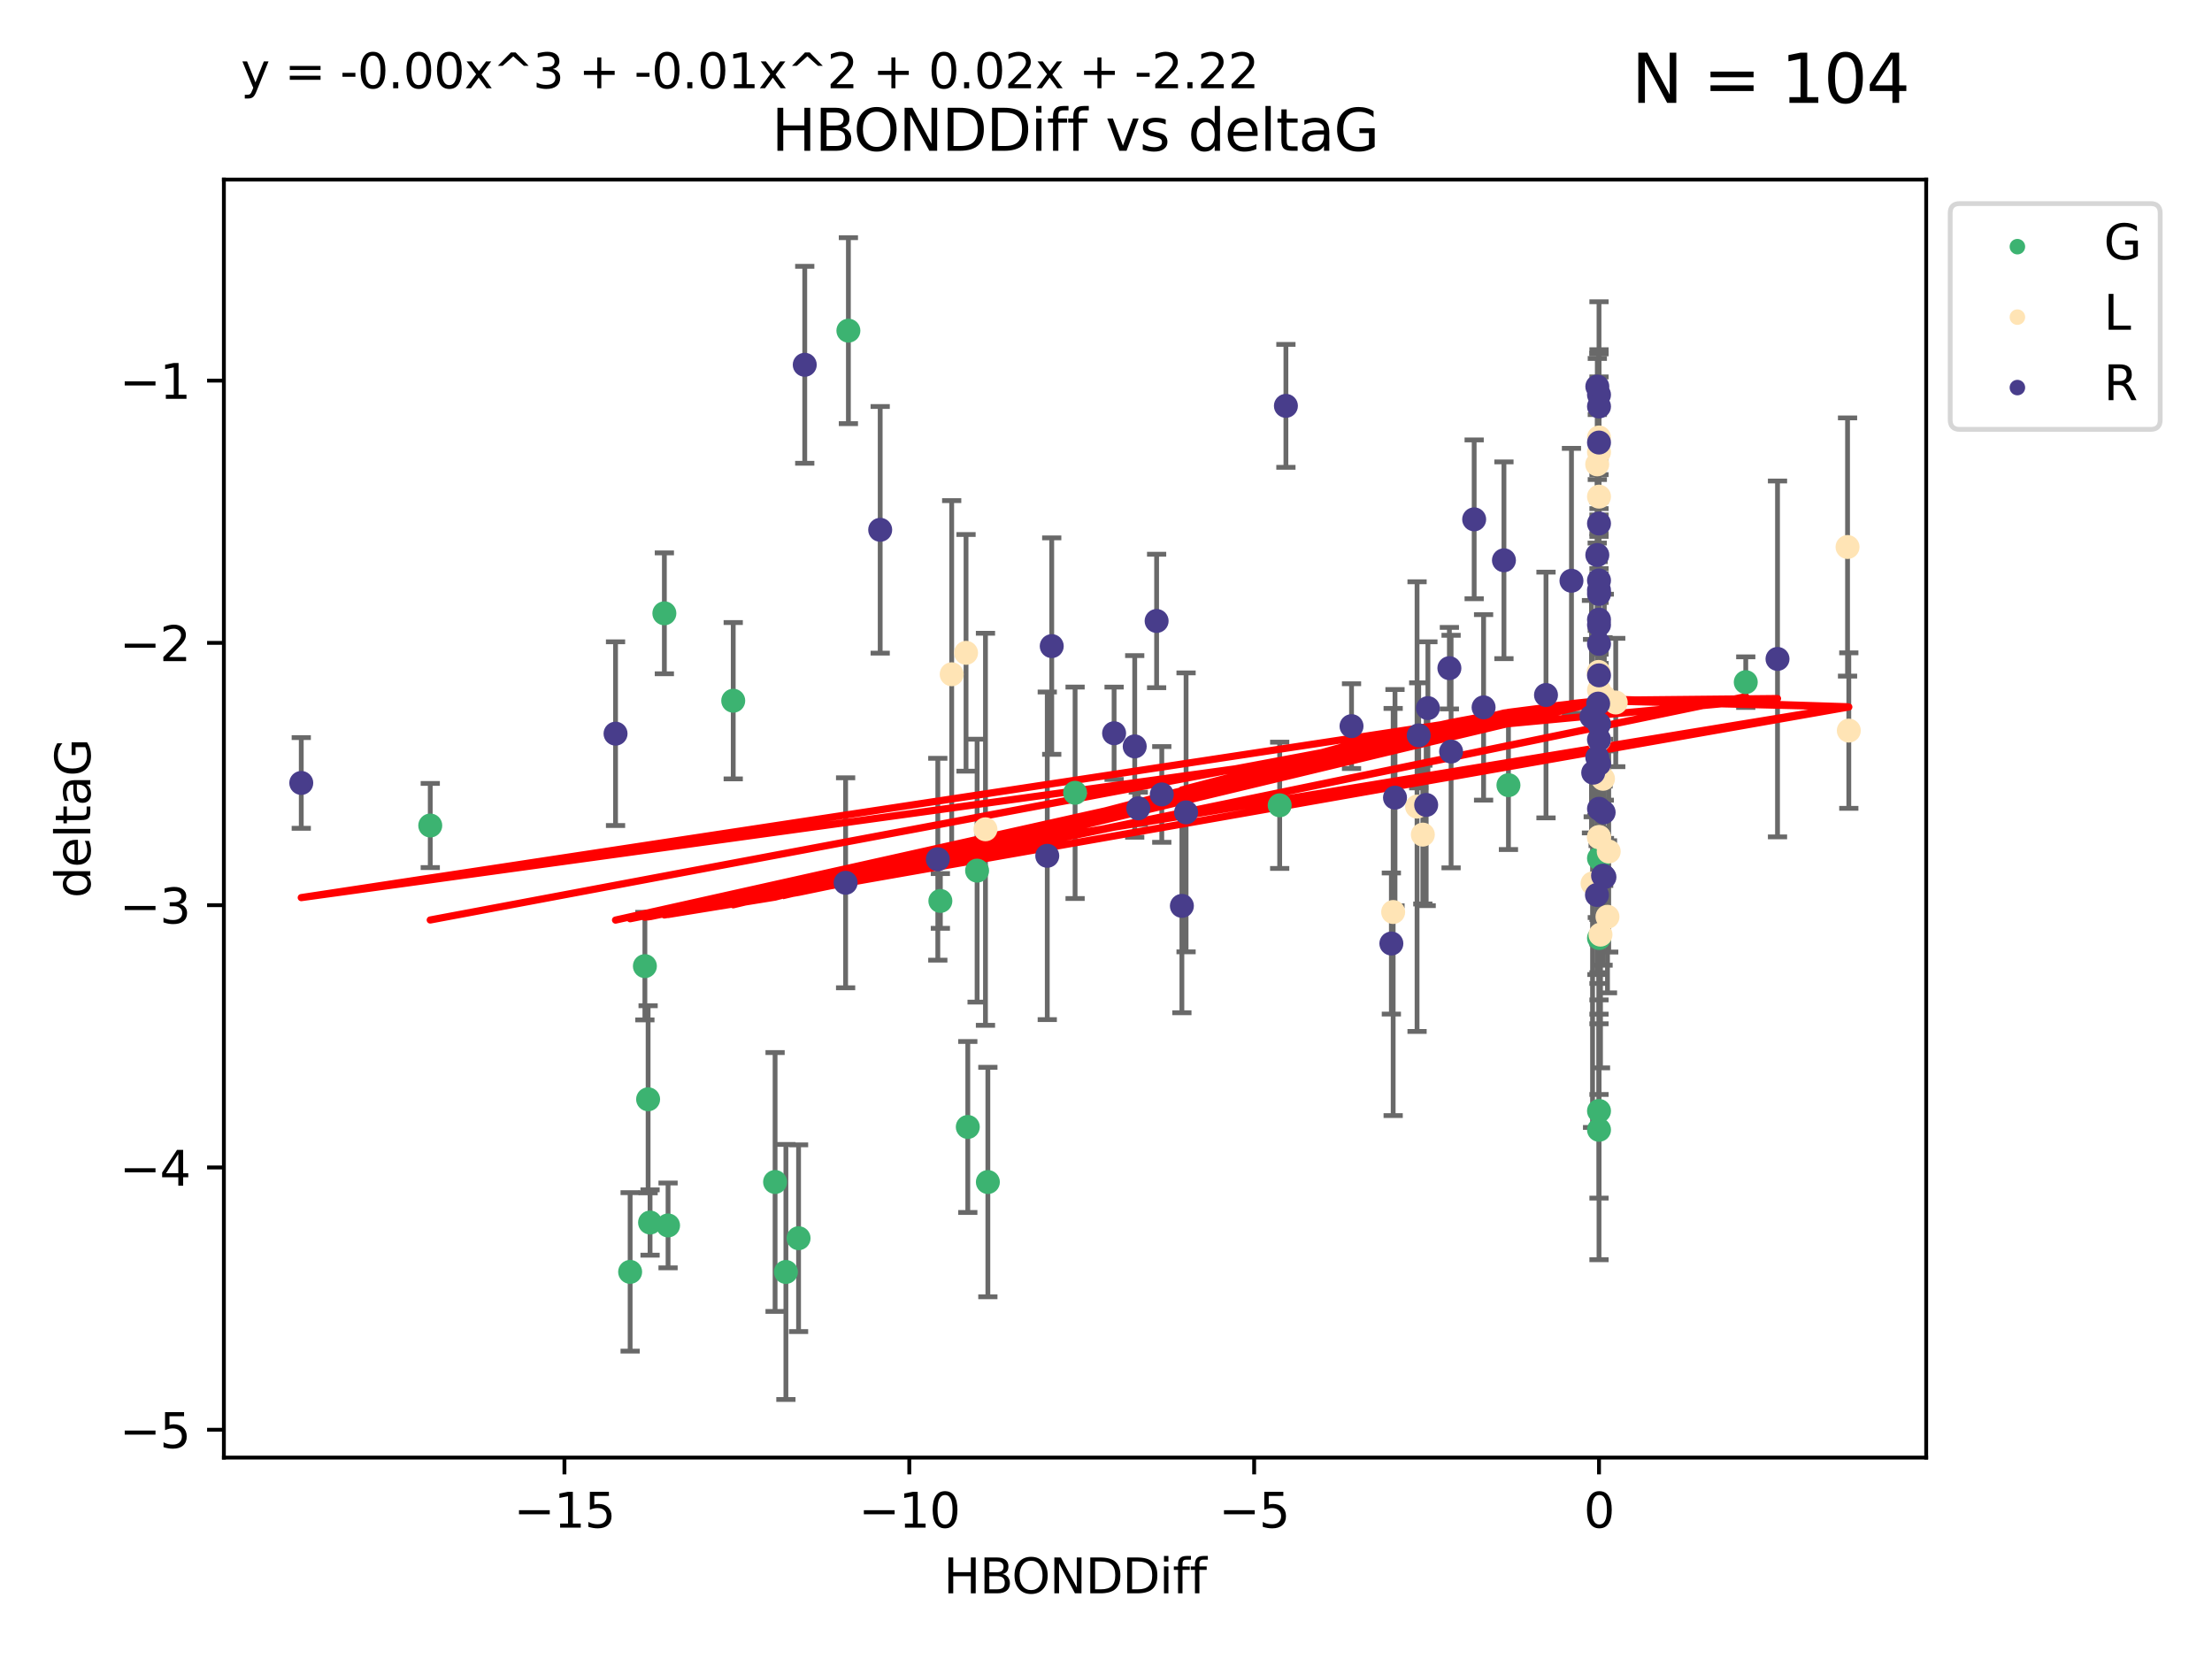 <?xml version="1.0" encoding="utf-8" standalone="no"?>
<!DOCTYPE svg PUBLIC "-//W3C//DTD SVG 1.1//EN"
  "http://www.w3.org/Graphics/SVG/1.1/DTD/svg11.dtd">
<svg xmlns:xlink="http://www.w3.org/1999/xlink" width="460.8pt" height="345.6pt" viewBox="0 0 460.8 345.6" xmlns="http://www.w3.org/2000/svg" version="1.1">
 <defs>
  <style type="text/css">*{stroke-linejoin: round; stroke-linecap: butt}</style>
 </defs>
 <g id="figure_1">
  <g id="patch_1">
   <path d="M 0 345.6 
L 460.8 345.6 
L 460.8 0 
L 0 0 
z
" style="fill: #ffffff"/>
  </g>
  <g id="axes_1">
   <g id="patch_2">
    <path d="M 46.64 303.64 
L 401.26 303.64 
L 401.26 37.411 
L 46.64 37.411 
z
" style="fill: #ffffff"/>
   </g>
   <g id="PathCollection_1">
    <defs>
     <path id="m9fc156b7f2" d="M 0 1.118 
C 0.297 1.118 0.581 1 0.791 0.791 
C 1 0.581 1.118 0.297 1.118 0 
C 1.118 -0.297 1 -0.581 0.791 -0.791 
C 0.581 -1 0.297 -1.118 0 -1.118 
C -0.297 -1.118 -0.581 -1 -0.791 -0.791 
C -1 -0.581 -1.118 -0.297 -1.118 0 
C -1.118 0.297 -1 0.581 -0.791 0.791 
C -0.581 1 -0.297 1.118 0 1.118 
z
" style="stroke: #3cb371"/>
    </defs>
    <g clip-path="url(#p22149fce59)">
     <use xlink:href="#m9fc156b7f2" x="163.718" y="264.972" style="fill: #3cb371; stroke: #3cb371"/>
     <use xlink:href="#m9fc156b7f2" x="161.465" y="246.229" style="fill: #3cb371; stroke: #3cb371"/>
     <use xlink:href="#m9fc156b7f2" x="139.169" y="255.28" style="fill: #3cb371; stroke: #3cb371"/>
     <use xlink:href="#m9fc156b7f2" x="166.356" y="257.942" style="fill: #3cb371; stroke: #3cb371"/>
     <use xlink:href="#m9fc156b7f2" x="363.674" y="142.106" style="fill: #3cb371; stroke: #3cb371"/>
     <use xlink:href="#m9fc156b7f2" x="176.735" y="68.883" style="fill: #3cb371; stroke: #3cb371"/>
     <use xlink:href="#m9fc156b7f2" x="135.42" y="254.674" style="fill: #3cb371; stroke: #3cb371"/>
     <use xlink:href="#m9fc156b7f2" x="205.791" y="246.241" style="fill: #3cb371; stroke: #3cb371"/>
     <use xlink:href="#m9fc156b7f2" x="131.269" y="264.956" style="fill: #3cb371; stroke: #3cb371"/>
     <use xlink:href="#m9fc156b7f2" x="201.61" y="234.768" style="fill: #3cb371; stroke: #3cb371"/>
     <use xlink:href="#m9fc156b7f2" x="134.343" y="201.259" style="fill: #3cb371; stroke: #3cb371"/>
     <use xlink:href="#m9fc156b7f2" x="135.014" y="229.002" style="fill: #3cb371; stroke: #3cb371"/>
     <use xlink:href="#m9fc156b7f2" x="138.4" y="127.765" style="fill: #3cb371; stroke: #3cb371"/>
     <use xlink:href="#m9fc156b7f2" x="266.582" y="167.759" style="fill: #3cb371; stroke: #3cb371"/>
     <use xlink:href="#m9fc156b7f2" x="203.548" y="181.37" style="fill: #3cb371; stroke: #3cb371"/>
     <use xlink:href="#m9fc156b7f2" x="223.962" y="165.153" style="fill: #3cb371; stroke: #3cb371"/>
     <use xlink:href="#m9fc156b7f2" x="195.895" y="187.683" style="fill: #3cb371; stroke: #3cb371"/>
     <use xlink:href="#m9fc156b7f2" x="333.102" y="195.399" style="fill: #3cb371; stroke: #3cb371"/>
     <use xlink:href="#m9fc156b7f2" x="333.102" y="178.803" style="fill: #3cb371; stroke: #3cb371"/>
     <use xlink:href="#m9fc156b7f2" x="314.237" y="163.562" style="fill: #3cb371; stroke: #3cb371"/>
     <use xlink:href="#m9fc156b7f2" x="333.102" y="235.362" style="fill: #3cb371; stroke: #3cb371"/>
     <use xlink:href="#m9fc156b7f2" x="152.745" y="145.972" style="fill: #3cb371; stroke: #3cb371"/>
     <use xlink:href="#m9fc156b7f2" x="89.63" y="171.969" style="fill: #3cb371; stroke: #3cb371"/>
     <use xlink:href="#m9fc156b7f2" x="333.102" y="231.428" style="fill: #3cb371; stroke: #3cb371"/>
    </g>
   </g>
   <g id="PathCollection_2">
    <defs>
     <path id="m3726735da2" d="M 0 1.118 
C 0.297 1.118 0.581 1 0.791 0.791 
C 1 0.581 1.118 0.297 1.118 0 
C 1.118 -0.297 1 -0.581 0.791 -0.791 
C 0.581 -1 0.297 -1.118 0 -1.118 
C -0.297 -1.118 -0.581 -1 -0.791 -0.791 
C -1 -0.581 -1.118 -0.297 -1.118 0 
C -1.118 0.297 -1 0.581 -0.791 0.791 
C -0.581 1 -0.297 1.118 0 1.118 
z
" style="stroke: #ffe4b5"/>
    </defs>
    <g clip-path="url(#p22149fce59)">
     <use xlink:href="#m3726735da2" x="334.868" y="190.979" style="fill: #ffe4b5; stroke: #ffe4b5"/>
     <use xlink:href="#m3726735da2" x="296.402" y="173.867" style="fill: #ffe4b5; stroke: #ffe4b5"/>
     <use xlink:href="#m3726735da2" x="333.102" y="160.77" style="fill: #ffe4b5; stroke: #ffe4b5"/>
     <use xlink:href="#m3726735da2" x="295.2" y="168.033" style="fill: #ffe4b5; stroke: #ffe4b5"/>
     <use xlink:href="#m3726735da2" x="205.291" y="172.755" style="fill: #ffe4b5; stroke: #ffe4b5"/>
     <use xlink:href="#m3726735da2" x="333.102" y="94.182" style="fill: #ffe4b5; stroke: #ffe4b5"/>
     <use xlink:href="#m3726735da2" x="201.244" y="135.997" style="fill: #ffe4b5; stroke: #ffe4b5"/>
     <use xlink:href="#m3726735da2" x="384.878" y="113.949" style="fill: #ffe4b5; stroke: #ffe4b5"/>
     <use xlink:href="#m3726735da2" x="336.588" y="146.342" style="fill: #ffe4b5; stroke: #ffe4b5"/>
     <use xlink:href="#m3726735da2" x="333.013" y="139.975" style="fill: #ffe4b5; stroke: #ffe4b5"/>
     <use xlink:href="#m3726735da2" x="335.125" y="177.38" style="fill: #ffe4b5; stroke: #ffe4b5"/>
     <use xlink:href="#m3726735da2" x="333.102" y="103.457" style="fill: #ffe4b5; stroke: #ffe4b5"/>
     <use xlink:href="#m3726735da2" x="333.102" y="91.135" style="fill: #ffe4b5; stroke: #ffe4b5"/>
     <use xlink:href="#m3726735da2" x="385.141" y="152.194" style="fill: #ffe4b5; stroke: #ffe4b5"/>
     <use xlink:href="#m3726735da2" x="333.102" y="174.414" style="fill: #ffe4b5; stroke: #ffe4b5"/>
     <use xlink:href="#m3726735da2" x="333.102" y="174.371" style="fill: #ffe4b5; stroke: #ffe4b5"/>
     <use xlink:href="#m3726735da2" x="331.759" y="184.029" style="fill: #ffe4b5; stroke: #ffe4b5"/>
     <use xlink:href="#m3726735da2" x="332.728" y="96.731" style="fill: #ffe4b5; stroke: #ffe4b5"/>
     <use xlink:href="#m3726735da2" x="198.255" y="140.463" style="fill: #ffe4b5; stroke: #ffe4b5"/>
     <use xlink:href="#m3726735da2" x="290.222" y="189.987" style="fill: #ffe4b5; stroke: #ffe4b5"/>
     <use xlink:href="#m3726735da2" x="333.412" y="194.696" style="fill: #ffe4b5; stroke: #ffe4b5"/>
     <use xlink:href="#m3726735da2" x="334.205" y="145.235" style="fill: #ffe4b5; stroke: #ffe4b5"/>
     <use xlink:href="#m3726735da2" x="333.934" y="162.236" style="fill: #ffe4b5; stroke: #ffe4b5"/>
     <use xlink:href="#m3726735da2" x="333.102" y="154.198" style="fill: #ffe4b5; stroke: #ffe4b5"/>
     <use xlink:href="#m3726735da2" x="333.102" y="143.764" style="fill: #ffe4b5; stroke: #ffe4b5"/>
    </g>
   </g>
   <g id="PathCollection_3">
    <defs>
     <path id="mfae88d81e2" d="M 0 1.118 
C 0.297 1.118 0.581 1 0.791 0.791 
C 1 0.581 1.118 0.297 1.118 0 
C 1.118 -0.297 1 -0.581 0.791 -0.791 
C 0.581 -1 0.297 -1.118 0 -1.118 
C -0.297 -1.118 -0.581 -1 -0.791 -0.791 
C -1 -0.581 -1.118 -0.297 -1.118 0 
C -1.118 0.297 -1 0.581 -0.791 0.791 
C -0.581 1 -0.297 1.118 0 1.118 
z
" style="stroke: #483d8b"/>
    </defs>
    <g clip-path="url(#p22149fce59)">
     <use xlink:href="#mfae88d81e2" x="62.759" y="163.103" style="fill: #483d8b; stroke: #483d8b"/>
     <use xlink:href="#mfae88d81e2" x="333.102" y="123.719" style="fill: #483d8b; stroke: #483d8b"/>
     <use xlink:href="#mfae88d81e2" x="281.549" y="151.269" style="fill: #483d8b; stroke: #483d8b"/>
     <use xlink:href="#mfae88d81e2" x="302.289" y="156.565" style="fill: #483d8b; stroke: #483d8b"/>
     <use xlink:href="#mfae88d81e2" x="218.165" y="178.28" style="fill: #483d8b; stroke: #483d8b"/>
     <use xlink:href="#mfae88d81e2" x="333.102" y="159.129" style="fill: #483d8b; stroke: #483d8b"/>
     <use xlink:href="#mfae88d81e2" x="176.157" y="183.902" style="fill: #483d8b; stroke: #483d8b"/>
     <use xlink:href="#mfae88d81e2" x="333.102" y="130.157" style="fill: #483d8b; stroke: #483d8b"/>
     <use xlink:href="#mfae88d81e2" x="240.945" y="129.36" style="fill: #483d8b; stroke: #483d8b"/>
     <use xlink:href="#mfae88d81e2" x="332.751" y="80.519" style="fill: #483d8b; stroke: #483d8b"/>
     <use xlink:href="#mfae88d81e2" x="331.534" y="149.3" style="fill: #483d8b; stroke: #483d8b"/>
     <use xlink:href="#mfae88d81e2" x="331.896" y="160.968" style="fill: #483d8b; stroke: #483d8b"/>
     <use xlink:href="#mfae88d81e2" x="333.102" y="150.812" style="fill: #483d8b; stroke: #483d8b"/>
     <use xlink:href="#mfae88d81e2" x="297.099" y="167.681" style="fill: #483d8b; stroke: #483d8b"/>
     <use xlink:href="#mfae88d81e2" x="332.748" y="157.788" style="fill: #483d8b; stroke: #483d8b"/>
     <use xlink:href="#mfae88d81e2" x="183.36" y="110.37" style="fill: #483d8b; stroke: #483d8b"/>
     <use xlink:href="#mfae88d81e2" x="327.365" y="120.983" style="fill: #483d8b; stroke: #483d8b"/>
     <use xlink:href="#mfae88d81e2" x="332.75" y="115.619" style="fill: #483d8b; stroke: #483d8b"/>
     <use xlink:href="#mfae88d81e2" x="195.363" y="178.995" style="fill: #483d8b; stroke: #483d8b"/>
     <use xlink:href="#mfae88d81e2" x="232.087" y="152.749" style="fill: #483d8b; stroke: #483d8b"/>
     <use xlink:href="#mfae88d81e2" x="246.209" y="188.709" style="fill: #483d8b; stroke: #483d8b"/>
     <use xlink:href="#mfae88d81e2" x="333.102" y="84.676" style="fill: #483d8b; stroke: #483d8b"/>
     <use xlink:href="#mfae88d81e2" x="219.096" y="134.596" style="fill: #483d8b; stroke: #483d8b"/>
     <use xlink:href="#mfae88d81e2" x="297.458" y="147.512" style="fill: #483d8b; stroke: #483d8b"/>
     <use xlink:href="#mfae88d81e2" x="334.234" y="182.716" style="fill: #483d8b; stroke: #483d8b"/>
     <use xlink:href="#mfae88d81e2" x="370.287" y="137.267" style="fill: #483d8b; stroke: #483d8b"/>
     <use xlink:href="#mfae88d81e2" x="290.603" y="166.164" style="fill: #483d8b; stroke: #483d8b"/>
     <use xlink:href="#mfae88d81e2" x="237.125" y="168.386" style="fill: #483d8b; stroke: #483d8b"/>
     <use xlink:href="#mfae88d81e2" x="167.644" y="75.991" style="fill: #483d8b; stroke: #483d8b"/>
     <use xlink:href="#mfae88d81e2" x="333.102" y="134.129" style="fill: #483d8b; stroke: #483d8b"/>
     <use xlink:href="#mfae88d81e2" x="307.096" y="108.187" style="fill: #483d8b; stroke: #483d8b"/>
     <use xlink:href="#mfae88d81e2" x="333.947" y="182.412" style="fill: #483d8b; stroke: #483d8b"/>
     <use xlink:href="#mfae88d81e2" x="332.925" y="146.574" style="fill: #483d8b; stroke: #483d8b"/>
     <use xlink:href="#mfae88d81e2" x="295.543" y="153.191" style="fill: #483d8b; stroke: #483d8b"/>
     <use xlink:href="#mfae88d81e2" x="236.382" y="155.488" style="fill: #483d8b; stroke: #483d8b"/>
     <use xlink:href="#mfae88d81e2" x="322.06" y="144.785" style="fill: #483d8b; stroke: #483d8b"/>
     <use xlink:href="#mfae88d81e2" x="333.102" y="168.482" style="fill: #483d8b; stroke: #483d8b"/>
     <use xlink:href="#mfae88d81e2" x="333.102" y="92.189" style="fill: #483d8b; stroke: #483d8b"/>
     <use xlink:href="#mfae88d81e2" x="289.846" y="196.553" style="fill: #483d8b; stroke: #483d8b"/>
     <use xlink:href="#mfae88d81e2" x="247.08" y="169.229" style="fill: #483d8b; stroke: #483d8b"/>
     <use xlink:href="#mfae88d81e2" x="333.102" y="120.915" style="fill: #483d8b; stroke: #483d8b"/>
     <use xlink:href="#mfae88d81e2" x="128.229" y="152.834" style="fill: #483d8b; stroke: #483d8b"/>
     <use xlink:href="#mfae88d81e2" x="333.102" y="82.238" style="fill: #483d8b; stroke: #483d8b"/>
     <use xlink:href="#mfae88d81e2" x="301.934" y="139.191" style="fill: #483d8b; stroke: #483d8b"/>
     <use xlink:href="#mfae88d81e2" x="309.059" y="147.356" style="fill: #483d8b; stroke: #483d8b"/>
     <use xlink:href="#mfae88d81e2" x="242.021" y="165.494" style="fill: #483d8b; stroke: #483d8b"/>
     <use xlink:href="#mfae88d81e2" x="333.102" y="140.689" style="fill: #483d8b; stroke: #483d8b"/>
     <use xlink:href="#mfae88d81e2" x="333.102" y="154.06" style="fill: #483d8b; stroke: #483d8b"/>
     <use xlink:href="#mfae88d81e2" x="313.299" y="116.717" style="fill: #483d8b; stroke: #483d8b"/>
     <use xlink:href="#mfae88d81e2" x="267.879" y="84.549" style="fill: #483d8b; stroke: #483d8b"/>
     <use xlink:href="#mfae88d81e2" x="333.102" y="109.055" style="fill: #483d8b; stroke: #483d8b"/>
     <use xlink:href="#mfae88d81e2" x="332.678" y="186.434" style="fill: #483d8b; stroke: #483d8b"/>
     <use xlink:href="#mfae88d81e2" x="334.067" y="169.235" style="fill: #483d8b; stroke: #483d8b"/>
     <use xlink:href="#mfae88d81e2" x="333.102" y="129.081" style="fill: #483d8b; stroke: #483d8b"/>
     <use xlink:href="#mfae88d81e2" x="333.102" y="122.945" style="fill: #483d8b; stroke: #483d8b"/>
    </g>
   </g>
   <g id="matplotlib.axis_1">
    <g id="xtick_1">
     <g id="line2d_1">
      <defs>
       <path id="mf6b58e6dac" d="M 0 0 
L 0 3.5 
" style="stroke: #000000; stroke-width: 0.8"/>
      </defs>
      <g>
       <use xlink:href="#mf6b58e6dac" x="117.584" y="303.64" style="stroke: #000000; stroke-width: 0.8"/>
      </g>
     </g>
     <g id="text_1">
      <!-- −15 -->
      <g transform="translate(107.032 318.238)scale(0.1 -0.1)">
       <defs>
        <path id="DejaVuSans-2212" d="M 678 2272 
L 4684 2272 
L 4684 1741 
L 678 1741 
L 678 2272 
z
" transform="scale(0.016)"/>
        <path id="DejaVuSans-31" d="M 794 531 
L 1825 531 
L 1825 4091 
L 703 3866 
L 703 4441 
L 1819 4666 
L 2450 4666 
L 2450 531 
L 3481 531 
L 3481 0 
L 794 0 
L 794 531 
z
" transform="scale(0.016)"/>
        <path id="DejaVuSans-35" d="M 691 4666 
L 3169 4666 
L 3169 4134 
L 1269 4134 
L 1269 2991 
Q 1406 3038 1543 3061 
Q 1681 3084 1819 3084 
Q 2600 3084 3056 2656 
Q 3513 2228 3513 1497 
Q 3513 744 3044 326 
Q 2575 -91 1722 -91 
Q 1428 -91 1123 -41 
Q 819 9 494 109 
L 494 744 
Q 775 591 1075 516 
Q 1375 441 1709 441 
Q 2250 441 2565 725 
Q 2881 1009 2881 1497 
Q 2881 1984 2565 2268 
Q 2250 2553 1709 2553 
Q 1456 2553 1204 2497 
Q 953 2441 691 2322 
L 691 4666 
z
" transform="scale(0.016)"/>
       </defs>
       <use xlink:href="#DejaVuSans-2212"/>
       <use xlink:href="#DejaVuSans-31" x="83.789"/>
       <use xlink:href="#DejaVuSans-35" x="147.412"/>
      </g>
     </g>
    </g>
    <g id="xtick_2">
     <g id="line2d_2">
      <g>
       <use xlink:href="#mf6b58e6dac" x="189.423" y="303.64" style="stroke: #000000; stroke-width: 0.8"/>
      </g>
     </g>
     <g id="text_2">
      <!-- −10 -->
      <g transform="translate(178.871 318.238)scale(0.1 -0.1)">
       <defs>
        <path id="DejaVuSans-30" d="M 2034 4250 
Q 1547 4250 1301 3770 
Q 1056 3291 1056 2328 
Q 1056 1369 1301 889 
Q 1547 409 2034 409 
Q 2525 409 2770 889 
Q 3016 1369 3016 2328 
Q 3016 3291 2770 3770 
Q 2525 4250 2034 4250 
z
M 2034 4750 
Q 2819 4750 3233 4129 
Q 3647 3509 3647 2328 
Q 3647 1150 3233 529 
Q 2819 -91 2034 -91 
Q 1250 -91 836 529 
Q 422 1150 422 2328 
Q 422 3509 836 4129 
Q 1250 4750 2034 4750 
z
" transform="scale(0.016)"/>
       </defs>
       <use xlink:href="#DejaVuSans-2212"/>
       <use xlink:href="#DejaVuSans-31" x="83.789"/>
       <use xlink:href="#DejaVuSans-30" x="147.412"/>
      </g>
     </g>
    </g>
    <g id="xtick_3">
     <g id="line2d_3">
      <g>
       <use xlink:href="#mf6b58e6dac" x="261.263" y="303.64" style="stroke: #000000; stroke-width: 0.8"/>
      </g>
     </g>
     <g id="text_3">
      <!-- −5 -->
      <g transform="translate(253.892 318.238)scale(0.1 -0.1)">
       <use xlink:href="#DejaVuSans-2212"/>
       <use xlink:href="#DejaVuSans-35" x="83.789"/>
      </g>
     </g>
    </g>
    <g id="xtick_4">
     <g id="line2d_4">
      <g>
       <use xlink:href="#mf6b58e6dac" x="333.102" y="303.64" style="stroke: #000000; stroke-width: 0.8"/>
      </g>
     </g>
     <g id="text_4">
      <!-- 0 -->
      <g transform="translate(329.921 318.238)scale(0.1 -0.1)">
       <use xlink:href="#DejaVuSans-30"/>
      </g>
     </g>
    </g>
    <g id="text_5">
     <!-- HBONDDiff -->
     <g transform="translate(196.561 331.917)scale(0.1 -0.1)">
      <defs>
       <path id="DejaVuSans-48" d="M 628 4666 
L 1259 4666 
L 1259 2753 
L 3553 2753 
L 3553 4666 
L 4184 4666 
L 4184 0 
L 3553 0 
L 3553 2222 
L 1259 2222 
L 1259 0 
L 628 0 
L 628 4666 
z
" transform="scale(0.016)"/>
       <path id="DejaVuSans-42" d="M 1259 2228 
L 1259 519 
L 2272 519 
Q 2781 519 3026 730 
Q 3272 941 3272 1375 
Q 3272 1813 3026 2020 
Q 2781 2228 2272 2228 
L 1259 2228 
z
M 1259 4147 
L 1259 2741 
L 2194 2741 
Q 2656 2741 2882 2914 
Q 3109 3088 3109 3444 
Q 3109 3797 2882 3972 
Q 2656 4147 2194 4147 
L 1259 4147 
z
M 628 4666 
L 2241 4666 
Q 2963 4666 3353 4366 
Q 3744 4066 3744 3513 
Q 3744 3084 3544 2831 
Q 3344 2578 2956 2516 
Q 3422 2416 3680 2098 
Q 3938 1781 3938 1306 
Q 3938 681 3513 340 
Q 3088 0 2303 0 
L 628 0 
L 628 4666 
z
" transform="scale(0.016)"/>
       <path id="DejaVuSans-4f" d="M 2522 4238 
Q 1834 4238 1429 3725 
Q 1025 3213 1025 2328 
Q 1025 1447 1429 934 
Q 1834 422 2522 422 
Q 3209 422 3611 934 
Q 4013 1447 4013 2328 
Q 4013 3213 3611 3725 
Q 3209 4238 2522 4238 
z
M 2522 4750 
Q 3503 4750 4090 4092 
Q 4678 3434 4678 2328 
Q 4678 1225 4090 567 
Q 3503 -91 2522 -91 
Q 1538 -91 948 565 
Q 359 1222 359 2328 
Q 359 3434 948 4092 
Q 1538 4750 2522 4750 
z
" transform="scale(0.016)"/>
       <path id="DejaVuSans-4e" d="M 628 4666 
L 1478 4666 
L 3547 763 
L 3547 4666 
L 4159 4666 
L 4159 0 
L 3309 0 
L 1241 3903 
L 1241 0 
L 628 0 
L 628 4666 
z
" transform="scale(0.016)"/>
       <path id="DejaVuSans-44" d="M 1259 4147 
L 1259 519 
L 2022 519 
Q 2988 519 3436 956 
Q 3884 1394 3884 2338 
Q 3884 3275 3436 3711 
Q 2988 4147 2022 4147 
L 1259 4147 
z
M 628 4666 
L 1925 4666 
Q 3281 4666 3915 4102 
Q 4550 3538 4550 2338 
Q 4550 1131 3912 565 
Q 3275 0 1925 0 
L 628 0 
L 628 4666 
z
" transform="scale(0.016)"/>
       <path id="DejaVuSans-69" d="M 603 3500 
L 1178 3500 
L 1178 0 
L 603 0 
L 603 3500 
z
M 603 4863 
L 1178 4863 
L 1178 4134 
L 603 4134 
L 603 4863 
z
" transform="scale(0.016)"/>
       <path id="DejaVuSans-66" d="M 2375 4863 
L 2375 4384 
L 1825 4384 
Q 1516 4384 1395 4259 
Q 1275 4134 1275 3809 
L 1275 3500 
L 2222 3500 
L 2222 3053 
L 1275 3053 
L 1275 0 
L 697 0 
L 697 3053 
L 147 3053 
L 147 3500 
L 697 3500 
L 697 3744 
Q 697 4328 969 4595 
Q 1241 4863 1831 4863 
L 2375 4863 
z
" transform="scale(0.016)"/>
      </defs>
      <use xlink:href="#DejaVuSans-48"/>
      <use xlink:href="#DejaVuSans-42" x="75.195"/>
      <use xlink:href="#DejaVuSans-4f" x="142.049"/>
      <use xlink:href="#DejaVuSans-4e" x="220.76"/>
      <use xlink:href="#DejaVuSans-44" x="295.564"/>
      <use xlink:href="#DejaVuSans-44" x="372.566"/>
      <use xlink:href="#DejaVuSans-69" x="449.568"/>
      <use xlink:href="#DejaVuSans-66" x="477.352"/>
      <use xlink:href="#DejaVuSans-66" x="512.557"/>
     </g>
    </g>
   </g>
   <g id="matplotlib.axis_2">
    <g id="ytick_1">
     <g id="line2d_5">
      <defs>
       <path id="mfe8fce9472" d="M 0 0 
L -3.5 0 
" style="stroke: #000000; stroke-width: 0.8"/>
      </defs>
      <g>
       <use xlink:href="#mfe8fce9472" x="46.64" y="297.844" style="stroke: #000000; stroke-width: 0.8"/>
      </g>
     </g>
     <g id="text_6">
      <!-- −5 -->
      <g transform="translate(24.898 301.643)scale(0.1 -0.1)">
       <use xlink:href="#DejaVuSans-2212"/>
       <use xlink:href="#DejaVuSans-35" x="83.789"/>
      </g>
     </g>
    </g>
    <g id="ytick_2">
     <g id="line2d_6">
      <g>
       <use xlink:href="#mfe8fce9472" x="46.64" y="243.204" style="stroke: #000000; stroke-width: 0.8"/>
      </g>
     </g>
     <g id="text_7">
      <!-- −4 -->
      <g transform="translate(24.898 247.003)scale(0.1 -0.1)">
       <defs>
        <path id="DejaVuSans-34" d="M 2419 4116 
L 825 1625 
L 2419 1625 
L 2419 4116 
z
M 2253 4666 
L 3047 4666 
L 3047 1625 
L 3713 1625 
L 3713 1100 
L 3047 1100 
L 3047 0 
L 2419 0 
L 2419 1100 
L 313 1100 
L 313 1709 
L 2253 4666 
z
" transform="scale(0.016)"/>
       </defs>
       <use xlink:href="#DejaVuSans-2212"/>
       <use xlink:href="#DejaVuSans-34" x="83.789"/>
      </g>
     </g>
    </g>
    <g id="ytick_3">
     <g id="line2d_7">
      <g>
       <use xlink:href="#mfe8fce9472" x="46.64" y="188.564" style="stroke: #000000; stroke-width: 0.8"/>
      </g>
     </g>
     <g id="text_8">
      <!-- −3 -->
      <g transform="translate(24.898 192.364)scale(0.1 -0.1)">
       <defs>
        <path id="DejaVuSans-33" d="M 2597 2516 
Q 3050 2419 3304 2112 
Q 3559 1806 3559 1356 
Q 3559 666 3084 287 
Q 2609 -91 1734 -91 
Q 1441 -91 1130 -33 
Q 819 25 488 141 
L 488 750 
Q 750 597 1062 519 
Q 1375 441 1716 441 
Q 2309 441 2620 675 
Q 2931 909 2931 1356 
Q 2931 1769 2642 2001 
Q 2353 2234 1838 2234 
L 1294 2234 
L 1294 2753 
L 1863 2753 
Q 2328 2753 2575 2939 
Q 2822 3125 2822 3475 
Q 2822 3834 2567 4026 
Q 2313 4219 1838 4219 
Q 1578 4219 1281 4162 
Q 984 4106 628 3988 
L 628 4550 
Q 988 4650 1302 4700 
Q 1616 4750 1894 4750 
Q 2613 4750 3031 4423 
Q 3450 4097 3450 3541 
Q 3450 3153 3228 2886 
Q 3006 2619 2597 2516 
z
" transform="scale(0.016)"/>
       </defs>
       <use xlink:href="#DejaVuSans-2212"/>
       <use xlink:href="#DejaVuSans-33" x="83.789"/>
      </g>
     </g>
    </g>
    <g id="ytick_4">
     <g id="line2d_8">
      <g>
       <use xlink:href="#mfe8fce9472" x="46.64" y="133.924" style="stroke: #000000; stroke-width: 0.8"/>
      </g>
     </g>
     <g id="text_9">
      <!-- −2 -->
      <g transform="translate(24.898 137.724)scale(0.1 -0.1)">
       <defs>
        <path id="DejaVuSans-32" d="M 1228 531 
L 3431 531 
L 3431 0 
L 469 0 
L 469 531 
Q 828 903 1448 1529 
Q 2069 2156 2228 2338 
Q 2531 2678 2651 2914 
Q 2772 3150 2772 3378 
Q 2772 3750 2511 3984 
Q 2250 4219 1831 4219 
Q 1534 4219 1204 4116 
Q 875 4013 500 3803 
L 500 4441 
Q 881 4594 1212 4672 
Q 1544 4750 1819 4750 
Q 2544 4750 2975 4387 
Q 3406 4025 3406 3419 
Q 3406 3131 3298 2873 
Q 3191 2616 2906 2266 
Q 2828 2175 2409 1742 
Q 1991 1309 1228 531 
z
" transform="scale(0.016)"/>
       </defs>
       <use xlink:href="#DejaVuSans-2212"/>
       <use xlink:href="#DejaVuSans-32" x="83.789"/>
      </g>
     </g>
    </g>
    <g id="ytick_5">
     <g id="line2d_9">
      <g>
       <use xlink:href="#mfe8fce9472" x="46.64" y="79.284" style="stroke: #000000; stroke-width: 0.8"/>
      </g>
     </g>
     <g id="text_10">
      <!-- −1 -->
      <g transform="translate(24.898 83.084)scale(0.1 -0.1)">
       <use xlink:href="#DejaVuSans-2212"/>
       <use xlink:href="#DejaVuSans-31" x="83.789"/>
      </g>
     </g>
    </g>
    <g id="text_11">
     <!-- deltaG -->
     <g transform="translate(18.818 187.064)rotate(-90)scale(0.1 -0.1)">
      <defs>
       <path id="DejaVuSans-64" d="M 2906 2969 
L 2906 4863 
L 3481 4863 
L 3481 0 
L 2906 0 
L 2906 525 
Q 2725 213 2448 61 
Q 2172 -91 1784 -91 
Q 1150 -91 751 415 
Q 353 922 353 1747 
Q 353 2572 751 3078 
Q 1150 3584 1784 3584 
Q 2172 3584 2448 3432 
Q 2725 3281 2906 2969 
z
M 947 1747 
Q 947 1113 1208 752 
Q 1469 391 1925 391 
Q 2381 391 2643 752 
Q 2906 1113 2906 1747 
Q 2906 2381 2643 2742 
Q 2381 3103 1925 3103 
Q 1469 3103 1208 2742 
Q 947 2381 947 1747 
z
" transform="scale(0.016)"/>
       <path id="DejaVuSans-65" d="M 3597 1894 
L 3597 1613 
L 953 1613 
Q 991 1019 1311 708 
Q 1631 397 2203 397 
Q 2534 397 2845 478 
Q 3156 559 3463 722 
L 3463 178 
Q 3153 47 2828 -22 
Q 2503 -91 2169 -91 
Q 1331 -91 842 396 
Q 353 884 353 1716 
Q 353 2575 817 3079 
Q 1281 3584 2069 3584 
Q 2775 3584 3186 3129 
Q 3597 2675 3597 1894 
z
M 3022 2063 
Q 3016 2534 2758 2815 
Q 2500 3097 2075 3097 
Q 1594 3097 1305 2825 
Q 1016 2553 972 2059 
L 3022 2063 
z
" transform="scale(0.016)"/>
       <path id="DejaVuSans-6c" d="M 603 4863 
L 1178 4863 
L 1178 0 
L 603 0 
L 603 4863 
z
" transform="scale(0.016)"/>
       <path id="DejaVuSans-74" d="M 1172 4494 
L 1172 3500 
L 2356 3500 
L 2356 3053 
L 1172 3053 
L 1172 1153 
Q 1172 725 1289 603 
Q 1406 481 1766 481 
L 2356 481 
L 2356 0 
L 1766 0 
Q 1100 0 847 248 
Q 594 497 594 1153 
L 594 3053 
L 172 3053 
L 172 3500 
L 594 3500 
L 594 4494 
L 1172 4494 
z
" transform="scale(0.016)"/>
       <path id="DejaVuSans-61" d="M 2194 1759 
Q 1497 1759 1228 1600 
Q 959 1441 959 1056 
Q 959 750 1161 570 
Q 1363 391 1709 391 
Q 2188 391 2477 730 
Q 2766 1069 2766 1631 
L 2766 1759 
L 2194 1759 
z
M 3341 1997 
L 3341 0 
L 2766 0 
L 2766 531 
Q 2569 213 2275 61 
Q 1981 -91 1556 -91 
Q 1019 -91 701 211 
Q 384 513 384 1019 
Q 384 1609 779 1909 
Q 1175 2209 1959 2209 
L 2766 2209 
L 2766 2266 
Q 2766 2663 2505 2880 
Q 2244 3097 1772 3097 
Q 1472 3097 1187 3025 
Q 903 2953 641 2809 
L 641 3341 
Q 956 3463 1253 3523 
Q 1550 3584 1831 3584 
Q 2591 3584 2966 3190 
Q 3341 2797 3341 1997 
z
" transform="scale(0.016)"/>
       <path id="DejaVuSans-47" d="M 3809 666 
L 3809 1919 
L 2778 1919 
L 2778 2438 
L 4434 2438 
L 4434 434 
Q 4069 175 3628 42 
Q 3188 -91 2688 -91 
Q 1594 -91 976 548 
Q 359 1188 359 2328 
Q 359 3472 976 4111 
Q 1594 4750 2688 4750 
Q 3144 4750 3555 4637 
Q 3966 4525 4313 4306 
L 4313 3634 
Q 3963 3931 3569 4081 
Q 3175 4231 2741 4231 
Q 1884 4231 1454 3753 
Q 1025 3275 1025 2328 
Q 1025 1384 1454 906 
Q 1884 428 2741 428 
Q 3075 428 3337 486 
Q 3600 544 3809 666 
z
" transform="scale(0.016)"/>
      </defs>
      <use xlink:href="#DejaVuSans-64"/>
      <use xlink:href="#DejaVuSans-65" x="63.477"/>
      <use xlink:href="#DejaVuSans-6c" x="125"/>
      <use xlink:href="#DejaVuSans-74" x="152.783"/>
      <use xlink:href="#DejaVuSans-61" x="191.992"/>
      <use xlink:href="#DejaVuSans-47" x="253.271"/>
     </g>
    </g>
   </g>
   <g id="LineCollection_1">
    <path d="M 163.718 291.539 
L 163.718 238.405 
" clip-path="url(#p22149fce59)" style="fill: none; stroke: #696969"/>
    <path d="M 161.465 273.192 
L 161.465 219.267 
" clip-path="url(#p22149fce59)" style="fill: none; stroke: #696969"/>
    <path d="M 139.169 264.116 
L 139.169 246.445 
" clip-path="url(#p22149fce59)" style="fill: none; stroke: #696969"/>
    <path d="M 166.356 277.391 
L 166.356 238.493 
" clip-path="url(#p22149fce59)" style="fill: none; stroke: #696969"/>
    <path d="M 363.674 147.375 
L 363.674 136.837 
" clip-path="url(#p22149fce59)" style="fill: none; stroke: #696969"/>
    <path d="M 176.735 88.254 
L 176.735 49.513 
" clip-path="url(#p22149fce59)" style="fill: none; stroke: #696969"/>
    <path d="M 135.42 261.477 
L 135.42 247.87 
" clip-path="url(#p22149fce59)" style="fill: none; stroke: #696969"/>
    <path d="M 205.791 270.142 
L 205.791 222.34 
" clip-path="url(#p22149fce59)" style="fill: none; stroke: #696969"/>
    <path d="M 131.269 281.463 
L 131.269 248.45 
" clip-path="url(#p22149fce59)" style="fill: none; stroke: #696969"/>
    <path d="M 201.61 252.578 
L 201.61 216.959 
" clip-path="url(#p22149fce59)" style="fill: none; stroke: #696969"/>
    <path d="M 134.343 212.466 
L 134.343 190.051 
" clip-path="url(#p22149fce59)" style="fill: none; stroke: #696969"/>
    <path d="M 135.014 248.489 
L 135.014 209.516 
" clip-path="url(#p22149fce59)" style="fill: none; stroke: #696969"/>
    <path d="M 138.4 140.357 
L 138.4 115.174 
" clip-path="url(#p22149fce59)" style="fill: none; stroke: #696969"/>
    <path d="M 266.582 180.911 
L 266.582 154.608 
" clip-path="url(#p22149fce59)" style="fill: none; stroke: #696969"/>
    <path d="M 203.548 208.753 
L 203.548 153.986 
" clip-path="url(#p22149fce59)" style="fill: none; stroke: #696969"/>
    <path d="M 223.962 187.175 
L 223.962 143.131 
" clip-path="url(#p22149fce59)" style="fill: none; stroke: #696969"/>
    <path d="M 195.895 193.382 
L 195.895 181.984 
" clip-path="url(#p22149fce59)" style="fill: none; stroke: #696969"/>
    <path d="M 333.102 211.267 
L 333.102 179.53 
" clip-path="url(#p22149fce59)" style="fill: none; stroke: #696969"/>
    <path d="M 333.102 202.627 
L 333.102 154.978 
" clip-path="url(#p22149fce59)" style="fill: none; stroke: #696969"/>
    <path d="M 314.237 176.973 
L 314.237 150.151 
" clip-path="url(#p22149fce59)" style="fill: none; stroke: #696969"/>
    <path d="M 333.102 262.421 
L 333.102 208.303 
" clip-path="url(#p22149fce59)" style="fill: none; stroke: #696969"/>
    <path d="M 152.745 162.254 
L 152.745 129.689 
" clip-path="url(#p22149fce59)" style="fill: none; stroke: #696969"/>
    <path d="M 89.63 180.734 
L 89.63 163.205 
" clip-path="url(#p22149fce59)" style="fill: none; stroke: #696969"/>
    <path d="M 333.102 249.586 
L 333.102 213.27 
" clip-path="url(#p22149fce59)" style="fill: none; stroke: #696969"/>
   </g>
   <g id="line2d_10">
    <defs>
     <path id="mf4ad14fd53" d="M 2 0 
L -2 -0 
" style="stroke: #696969"/>
    </defs>
    <g clip-path="url(#p22149fce59)">
     <use xlink:href="#mf4ad14fd53" x="163.718" y="291.539" style="fill: #696969; stroke: #696969"/>
     <use xlink:href="#mf4ad14fd53" x="161.465" y="273.192" style="fill: #696969; stroke: #696969"/>
     <use xlink:href="#mf4ad14fd53" x="139.169" y="264.116" style="fill: #696969; stroke: #696969"/>
     <use xlink:href="#mf4ad14fd53" x="166.356" y="277.391" style="fill: #696969; stroke: #696969"/>
     <use xlink:href="#mf4ad14fd53" x="363.674" y="147.375" style="fill: #696969; stroke: #696969"/>
     <use xlink:href="#mf4ad14fd53" x="176.735" y="88.254" style="fill: #696969; stroke: #696969"/>
     <use xlink:href="#mf4ad14fd53" x="135.42" y="261.477" style="fill: #696969; stroke: #696969"/>
     <use xlink:href="#mf4ad14fd53" x="205.791" y="270.142" style="fill: #696969; stroke: #696969"/>
     <use xlink:href="#mf4ad14fd53" x="131.269" y="281.463" style="fill: #696969; stroke: #696969"/>
     <use xlink:href="#mf4ad14fd53" x="201.61" y="252.578" style="fill: #696969; stroke: #696969"/>
     <use xlink:href="#mf4ad14fd53" x="134.343" y="212.466" style="fill: #696969; stroke: #696969"/>
     <use xlink:href="#mf4ad14fd53" x="135.014" y="248.489" style="fill: #696969; stroke: #696969"/>
     <use xlink:href="#mf4ad14fd53" x="138.4" y="140.357" style="fill: #696969; stroke: #696969"/>
     <use xlink:href="#mf4ad14fd53" x="266.582" y="180.911" style="fill: #696969; stroke: #696969"/>
     <use xlink:href="#mf4ad14fd53" x="203.548" y="208.753" style="fill: #696969; stroke: #696969"/>
     <use xlink:href="#mf4ad14fd53" x="223.962" y="187.175" style="fill: #696969; stroke: #696969"/>
     <use xlink:href="#mf4ad14fd53" x="195.895" y="193.382" style="fill: #696969; stroke: #696969"/>
     <use xlink:href="#mf4ad14fd53" x="333.102" y="211.267" style="fill: #696969; stroke: #696969"/>
     <use xlink:href="#mf4ad14fd53" x="333.102" y="202.627" style="fill: #696969; stroke: #696969"/>
     <use xlink:href="#mf4ad14fd53" x="314.237" y="176.973" style="fill: #696969; stroke: #696969"/>
     <use xlink:href="#mf4ad14fd53" x="333.102" y="262.421" style="fill: #696969; stroke: #696969"/>
     <use xlink:href="#mf4ad14fd53" x="152.745" y="162.254" style="fill: #696969; stroke: #696969"/>
     <use xlink:href="#mf4ad14fd53" x="89.63" y="180.734" style="fill: #696969; stroke: #696969"/>
     <use xlink:href="#mf4ad14fd53" x="333.102" y="249.586" style="fill: #696969; stroke: #696969"/>
    </g>
   </g>
   <g id="line2d_11">
    <g clip-path="url(#p22149fce59)">
     <use xlink:href="#mf4ad14fd53" x="163.718" y="238.405" style="fill: #696969; stroke: #696969"/>
     <use xlink:href="#mf4ad14fd53" x="161.465" y="219.267" style="fill: #696969; stroke: #696969"/>
     <use xlink:href="#mf4ad14fd53" x="139.169" y="246.445" style="fill: #696969; stroke: #696969"/>
     <use xlink:href="#mf4ad14fd53" x="166.356" y="238.493" style="fill: #696969; stroke: #696969"/>
     <use xlink:href="#mf4ad14fd53" x="363.674" y="136.837" style="fill: #696969; stroke: #696969"/>
     <use xlink:href="#mf4ad14fd53" x="176.735" y="49.513" style="fill: #696969; stroke: #696969"/>
     <use xlink:href="#mf4ad14fd53" x="135.42" y="247.87" style="fill: #696969; stroke: #696969"/>
     <use xlink:href="#mf4ad14fd53" x="205.791" y="222.34" style="fill: #696969; stroke: #696969"/>
     <use xlink:href="#mf4ad14fd53" x="131.269" y="248.45" style="fill: #696969; stroke: #696969"/>
     <use xlink:href="#mf4ad14fd53" x="201.61" y="216.959" style="fill: #696969; stroke: #696969"/>
     <use xlink:href="#mf4ad14fd53" x="134.343" y="190.051" style="fill: #696969; stroke: #696969"/>
     <use xlink:href="#mf4ad14fd53" x="135.014" y="209.516" style="fill: #696969; stroke: #696969"/>
     <use xlink:href="#mf4ad14fd53" x="138.4" y="115.174" style="fill: #696969; stroke: #696969"/>
     <use xlink:href="#mf4ad14fd53" x="266.582" y="154.608" style="fill: #696969; stroke: #696969"/>
     <use xlink:href="#mf4ad14fd53" x="203.548" y="153.986" style="fill: #696969; stroke: #696969"/>
     <use xlink:href="#mf4ad14fd53" x="223.962" y="143.131" style="fill: #696969; stroke: #696969"/>
     <use xlink:href="#mf4ad14fd53" x="195.895" y="181.984" style="fill: #696969; stroke: #696969"/>
     <use xlink:href="#mf4ad14fd53" x="333.102" y="179.53" style="fill: #696969; stroke: #696969"/>
     <use xlink:href="#mf4ad14fd53" x="333.102" y="154.978" style="fill: #696969; stroke: #696969"/>
     <use xlink:href="#mf4ad14fd53" x="314.237" y="150.151" style="fill: #696969; stroke: #696969"/>
     <use xlink:href="#mf4ad14fd53" x="333.102" y="208.303" style="fill: #696969; stroke: #696969"/>
     <use xlink:href="#mf4ad14fd53" x="152.745" y="129.689" style="fill: #696969; stroke: #696969"/>
     <use xlink:href="#mf4ad14fd53" x="89.63" y="163.205" style="fill: #696969; stroke: #696969"/>
     <use xlink:href="#mf4ad14fd53" x="333.102" y="213.27" style="fill: #696969; stroke: #696969"/>
    </g>
   </g>
   <g id="LineCollection_2">
    <path d="M 334.868 206.826 
L 334.868 175.132 
" clip-path="url(#p22149fce59)" style="fill: none; stroke: #696969"/>
    <path d="M 296.402 188.312 
L 296.402 159.422 
" clip-path="url(#p22149fce59)" style="fill: none; stroke: #696969"/>
    <path d="M 333.102 183.34 
L 333.102 138.199 
" clip-path="url(#p22149fce59)" style="fill: none; stroke: #696969"/>
    <path d="M 295.2 214.868 
L 295.2 121.197 
" clip-path="url(#p22149fce59)" style="fill: none; stroke: #696969"/>
    <path d="M 205.291 213.589 
L 205.291 131.921 
" clip-path="url(#p22149fce59)" style="fill: none; stroke: #696969"/>
    <path d="M 333.102 125.503 
L 333.102 62.861 
" clip-path="url(#p22149fce59)" style="fill: none; stroke: #696969"/>
    <path d="M 201.244 160.649 
L 201.244 111.346 
" clip-path="url(#p22149fce59)" style="fill: none; stroke: #696969"/>
    <path d="M 384.878 140.845 
L 384.878 87.053 
" clip-path="url(#p22149fce59)" style="fill: none; stroke: #696969"/>
    <path d="M 336.588 159.713 
L 336.588 132.972 
" clip-path="url(#p22149fce59)" style="fill: none; stroke: #696969"/>
    <path d="M 333.013 186.607 
L 333.013 93.342 
" clip-path="url(#p22149fce59)" style="fill: none; stroke: #696969"/>
    <path d="M 335.125 198.329 
L 335.125 156.431 
" clip-path="url(#p22149fce59)" style="fill: none; stroke: #696969"/>
    <path d="M 333.102 128.394 
L 333.102 78.519 
" clip-path="url(#p22149fce59)" style="fill: none; stroke: #696969"/>
    <path d="M 333.102 108.672 
L 333.102 73.597 
" clip-path="url(#p22149fce59)" style="fill: none; stroke: #696969"/>
    <path d="M 385.141 168.39 
L 385.141 135.998 
" clip-path="url(#p22149fce59)" style="fill: none; stroke: #696969"/>
    <path d="M 333.102 227.997 
L 333.102 120.83 
" clip-path="url(#p22149fce59)" style="fill: none; stroke: #696969"/>
    <path d="M 333.102 204.872 
L 333.102 143.869 
" clip-path="url(#p22149fce59)" style="fill: none; stroke: #696969"/>
    <path d="M 331.759 234.864 
L 331.759 133.193 
" clip-path="url(#p22149fce59)" style="fill: none; stroke: #696969"/>
    <path d="M 332.728 113.127 
L 332.728 80.335 
" clip-path="url(#p22149fce59)" style="fill: none; stroke: #696969"/>
    <path d="M 198.255 176.639 
L 198.255 104.287 
" clip-path="url(#p22149fce59)" style="fill: none; stroke: #696969"/>
    <path d="M 290.222 232.396 
L 290.222 147.578 
" clip-path="url(#p22149fce59)" style="fill: none; stroke: #696969"/>
    <path d="M 333.412 222.453 
L 333.412 166.939 
" clip-path="url(#p22149fce59)" style="fill: none; stroke: #696969"/>
    <path d="M 334.205 166.689 
L 334.205 123.781 
" clip-path="url(#p22149fce59)" style="fill: none; stroke: #696969"/>
    <path d="M 333.934 191.641 
L 333.934 132.832 
" clip-path="url(#p22149fce59)" style="fill: none; stroke: #696969"/>
    <path d="M 333.102 196.659 
L 333.102 111.737 
" clip-path="url(#p22149fce59)" style="fill: none; stroke: #696969"/>
    <path d="M 333.102 183.021 
L 333.102 104.507 
" clip-path="url(#p22149fce59)" style="fill: none; stroke: #696969"/>
   </g>
   <g id="line2d_12">
    <g clip-path="url(#p22149fce59)">
     <use xlink:href="#mf4ad14fd53" x="334.868" y="206.826" style="fill: #696969; stroke: #696969"/>
     <use xlink:href="#mf4ad14fd53" x="296.402" y="188.312" style="fill: #696969; stroke: #696969"/>
     <use xlink:href="#mf4ad14fd53" x="333.102" y="183.34" style="fill: #696969; stroke: #696969"/>
     <use xlink:href="#mf4ad14fd53" x="295.2" y="214.868" style="fill: #696969; stroke: #696969"/>
     <use xlink:href="#mf4ad14fd53" x="205.291" y="213.589" style="fill: #696969; stroke: #696969"/>
     <use xlink:href="#mf4ad14fd53" x="333.102" y="125.503" style="fill: #696969; stroke: #696969"/>
     <use xlink:href="#mf4ad14fd53" x="201.244" y="160.649" style="fill: #696969; stroke: #696969"/>
     <use xlink:href="#mf4ad14fd53" x="384.878" y="140.845" style="fill: #696969; stroke: #696969"/>
     <use xlink:href="#mf4ad14fd53" x="336.588" y="159.713" style="fill: #696969; stroke: #696969"/>
     <use xlink:href="#mf4ad14fd53" x="333.013" y="186.607" style="fill: #696969; stroke: #696969"/>
     <use xlink:href="#mf4ad14fd53" x="335.125" y="198.329" style="fill: #696969; stroke: #696969"/>
     <use xlink:href="#mf4ad14fd53" x="333.102" y="128.394" style="fill: #696969; stroke: #696969"/>
     <use xlink:href="#mf4ad14fd53" x="333.102" y="108.672" style="fill: #696969; stroke: #696969"/>
     <use xlink:href="#mf4ad14fd53" x="385.141" y="168.39" style="fill: #696969; stroke: #696969"/>
     <use xlink:href="#mf4ad14fd53" x="333.102" y="227.997" style="fill: #696969; stroke: #696969"/>
     <use xlink:href="#mf4ad14fd53" x="333.102" y="204.872" style="fill: #696969; stroke: #696969"/>
     <use xlink:href="#mf4ad14fd53" x="331.759" y="234.864" style="fill: #696969; stroke: #696969"/>
     <use xlink:href="#mf4ad14fd53" x="332.728" y="113.127" style="fill: #696969; stroke: #696969"/>
     <use xlink:href="#mf4ad14fd53" x="198.255" y="176.639" style="fill: #696969; stroke: #696969"/>
     <use xlink:href="#mf4ad14fd53" x="290.222" y="232.396" style="fill: #696969; stroke: #696969"/>
     <use xlink:href="#mf4ad14fd53" x="333.412" y="222.453" style="fill: #696969; stroke: #696969"/>
     <use xlink:href="#mf4ad14fd53" x="334.205" y="166.689" style="fill: #696969; stroke: #696969"/>
     <use xlink:href="#mf4ad14fd53" x="333.934" y="191.641" style="fill: #696969; stroke: #696969"/>
     <use xlink:href="#mf4ad14fd53" x="333.102" y="196.659" style="fill: #696969; stroke: #696969"/>
     <use xlink:href="#mf4ad14fd53" x="333.102" y="183.021" style="fill: #696969; stroke: #696969"/>
    </g>
   </g>
   <g id="line2d_13">
    <g clip-path="url(#p22149fce59)">
     <use xlink:href="#mf4ad14fd53" x="334.868" y="175.132" style="fill: #696969; stroke: #696969"/>
     <use xlink:href="#mf4ad14fd53" x="296.402" y="159.422" style="fill: #696969; stroke: #696969"/>
     <use xlink:href="#mf4ad14fd53" x="333.102" y="138.199" style="fill: #696969; stroke: #696969"/>
     <use xlink:href="#mf4ad14fd53" x="295.2" y="121.197" style="fill: #696969; stroke: #696969"/>
     <use xlink:href="#mf4ad14fd53" x="205.291" y="131.921" style="fill: #696969; stroke: #696969"/>
     <use xlink:href="#mf4ad14fd53" x="333.102" y="62.861" style="fill: #696969; stroke: #696969"/>
     <use xlink:href="#mf4ad14fd53" x="201.244" y="111.346" style="fill: #696969; stroke: #696969"/>
     <use xlink:href="#mf4ad14fd53" x="384.878" y="87.053" style="fill: #696969; stroke: #696969"/>
     <use xlink:href="#mf4ad14fd53" x="336.588" y="132.972" style="fill: #696969; stroke: #696969"/>
     <use xlink:href="#mf4ad14fd53" x="333.013" y="93.342" style="fill: #696969; stroke: #696969"/>
     <use xlink:href="#mf4ad14fd53" x="335.125" y="156.431" style="fill: #696969; stroke: #696969"/>
     <use xlink:href="#mf4ad14fd53" x="333.102" y="78.519" style="fill: #696969; stroke: #696969"/>
     <use xlink:href="#mf4ad14fd53" x="333.102" y="73.597" style="fill: #696969; stroke: #696969"/>
     <use xlink:href="#mf4ad14fd53" x="385.141" y="135.998" style="fill: #696969; stroke: #696969"/>
     <use xlink:href="#mf4ad14fd53" x="333.102" y="120.83" style="fill: #696969; stroke: #696969"/>
     <use xlink:href="#mf4ad14fd53" x="333.102" y="143.869" style="fill: #696969; stroke: #696969"/>
     <use xlink:href="#mf4ad14fd53" x="331.759" y="133.193" style="fill: #696969; stroke: #696969"/>
     <use xlink:href="#mf4ad14fd53" x="332.728" y="80.335" style="fill: #696969; stroke: #696969"/>
     <use xlink:href="#mf4ad14fd53" x="198.255" y="104.287" style="fill: #696969; stroke: #696969"/>
     <use xlink:href="#mf4ad14fd53" x="290.222" y="147.578" style="fill: #696969; stroke: #696969"/>
     <use xlink:href="#mf4ad14fd53" x="333.412" y="166.939" style="fill: #696969; stroke: #696969"/>
     <use xlink:href="#mf4ad14fd53" x="334.205" y="123.781" style="fill: #696969; stroke: #696969"/>
     <use xlink:href="#mf4ad14fd53" x="333.934" y="132.832" style="fill: #696969; stroke: #696969"/>
     <use xlink:href="#mf4ad14fd53" x="333.102" y="111.737" style="fill: #696969; stroke: #696969"/>
     <use xlink:href="#mf4ad14fd53" x="333.102" y="104.507" style="fill: #696969; stroke: #696969"/>
    </g>
   </g>
   <g id="LineCollection_3">
    <path d="M 62.759 172.549 
L 62.759 153.657 
" clip-path="url(#p22149fce59)" style="fill: none; stroke: #696969"/>
    <path d="M 333.102 136.293 
L 333.102 111.145 
" clip-path="url(#p22149fce59)" style="fill: none; stroke: #696969"/>
    <path d="M 281.549 160.102 
L 281.549 142.436 
" clip-path="url(#p22149fce59)" style="fill: none; stroke: #696969"/>
    <path d="M 302.289 180.789 
L 302.289 132.341 
" clip-path="url(#p22149fce59)" style="fill: none; stroke: #696969"/>
    <path d="M 218.165 212.404 
L 218.165 144.157 
" clip-path="url(#p22149fce59)" style="fill: none; stroke: #696969"/>
    <path d="M 333.102 182.217 
L 333.102 136.041 
" clip-path="url(#p22149fce59)" style="fill: none; stroke: #696969"/>
    <path d="M 176.157 205.775 
L 176.157 162.029 
" clip-path="url(#p22149fce59)" style="fill: none; stroke: #696969"/>
    <path d="M 333.102 134.982 
L 333.102 125.331 
" clip-path="url(#p22149fce59)" style="fill: none; stroke: #696969"/>
    <path d="M 240.945 143.26 
L 240.945 115.46 
" clip-path="url(#p22149fce59)" style="fill: none; stroke: #696969"/>
    <path d="M 332.751 86.364 
L 332.751 74.673 
" clip-path="url(#p22149fce59)" style="fill: none; stroke: #696969"/>
    <path d="M 331.534 173.511 
L 331.534 125.089 
" clip-path="url(#p22149fce59)" style="fill: none; stroke: #696969"/>
    <path d="M 331.896 170.151 
L 331.896 151.784 
" clip-path="url(#p22149fce59)" style="fill: none; stroke: #696969"/>
    <path d="M 333.102 153.224 
L 333.102 148.399 
" clip-path="url(#p22149fce59)" style="fill: none; stroke: #696969"/>
    <path d="M 297.099 188.661 
L 297.099 146.701 
" clip-path="url(#p22149fce59)" style="fill: none; stroke: #696969"/>
    <path d="M 332.748 191.14 
L 332.748 124.435 
" clip-path="url(#p22149fce59)" style="fill: none; stroke: #696969"/>
    <path d="M 183.36 136.06 
L 183.36 84.68 
" clip-path="url(#p22149fce59)" style="fill: none; stroke: #696969"/>
    <path d="M 327.365 148.567 
L 327.365 93.4 
" clip-path="url(#p22149fce59)" style="fill: none; stroke: #696969"/>
    <path d="M 332.75 131.34 
L 332.75 99.898 
" clip-path="url(#p22149fce59)" style="fill: none; stroke: #696969"/>
    <path d="M 195.363 200.019 
L 195.363 157.97 
" clip-path="url(#p22149fce59)" style="fill: none; stroke: #696969"/>
    <path d="M 232.087 162.364 
L 232.087 143.134 
" clip-path="url(#p22149fce59)" style="fill: none; stroke: #696969"/>
    <path d="M 246.209 210.973 
L 246.209 166.445 
" clip-path="url(#p22149fce59)" style="fill: none; stroke: #696969"/>
    <path d="M 333.102 95.636 
L 333.102 73.716 
" clip-path="url(#p22149fce59)" style="fill: none; stroke: #696969"/>
    <path d="M 219.096 157.141 
L 219.096 112.051 
" clip-path="url(#p22149fce59)" style="fill: none; stroke: #696969"/>
    <path d="M 297.458 161.32 
L 297.458 133.703 
" clip-path="url(#p22149fce59)" style="fill: none; stroke: #696969"/>
    <path d="M 334.234 190.788 
L 334.234 174.644 
" clip-path="url(#p22149fce59)" style="fill: none; stroke: #696969"/>
    <path d="M 370.287 174.332 
L 370.287 100.201 
" clip-path="url(#p22149fce59)" style="fill: none; stroke: #696969"/>
    <path d="M 290.603 188.685 
L 290.603 143.643 
" clip-path="url(#p22149fce59)" style="fill: none; stroke: #696969"/>
    <path d="M 237.125 171.748 
L 237.125 165.024 
" clip-path="url(#p22149fce59)" style="fill: none; stroke: #696969"/>
    <path d="M 167.644 96.501 
L 167.644 55.481 
" clip-path="url(#p22149fce59)" style="fill: none; stroke: #696969"/>
    <path d="M 333.102 148.743 
L 333.102 119.514 
" clip-path="url(#p22149fce59)" style="fill: none; stroke: #696969"/>
    <path d="M 307.096 124.731 
L 307.096 91.644 
" clip-path="url(#p22149fce59)" style="fill: none; stroke: #696969"/>
    <path d="M 333.947 201.07 
L 333.947 163.755 
" clip-path="url(#p22149fce59)" style="fill: none; stroke: #696969"/>
    <path d="M 332.925 176.151 
L 332.925 116.997 
" clip-path="url(#p22149fce59)" style="fill: none; stroke: #696969"/>
    <path d="M 295.543 164.135 
L 295.543 142.247 
" clip-path="url(#p22149fce59)" style="fill: none; stroke: #696969"/>
    <path d="M 236.382 174.405 
L 236.382 136.571 
" clip-path="url(#p22149fce59)" style="fill: none; stroke: #696969"/>
    <path d="M 322.06 170.382 
L 322.06 119.189 
" clip-path="url(#p22149fce59)" style="fill: none; stroke: #696969"/>
    <path d="M 333.102 191.56 
L 333.102 145.404 
" clip-path="url(#p22149fce59)" style="fill: none; stroke: #696969"/>
    <path d="M 333.102 98.879 
L 333.102 85.499 
" clip-path="url(#p22149fce59)" style="fill: none; stroke: #696969"/>
    <path d="M 289.846 211.247 
L 289.846 181.858 
" clip-path="url(#p22149fce59)" style="fill: none; stroke: #696969"/>
    <path d="M 247.08 198.284 
L 247.08 140.175 
" clip-path="url(#p22149fce59)" style="fill: none; stroke: #696969"/>
    <path d="M 333.102 123.378 
L 333.102 118.451 
" clip-path="url(#p22149fce59)" style="fill: none; stroke: #696969"/>
    <path d="M 128.229 171.969 
L 128.229 133.699 
" clip-path="url(#p22149fce59)" style="fill: none; stroke: #696969"/>
    <path d="M 333.102 91.629 
L 333.102 72.847 
" clip-path="url(#p22149fce59)" style="fill: none; stroke: #696969"/>
    <path d="M 301.934 147.685 
L 301.934 130.697 
" clip-path="url(#p22149fce59)" style="fill: none; stroke: #696969"/>
    <path d="M 309.059 166.68 
L 309.059 128.033 
" clip-path="url(#p22149fce59)" style="fill: none; stroke: #696969"/>
    <path d="M 242.021 175.47 
L 242.021 155.519 
" clip-path="url(#p22149fce59)" style="fill: none; stroke: #696969"/>
    <path d="M 333.102 160.966 
L 333.102 120.411 
" clip-path="url(#p22149fce59)" style="fill: none; stroke: #696969"/>
    <path d="M 333.102 172.493 
L 333.102 135.627 
" clip-path="url(#p22149fce59)" style="fill: none; stroke: #696969"/>
    <path d="M 313.299 137.21 
L 313.299 96.224 
" clip-path="url(#p22149fce59)" style="fill: none; stroke: #696969"/>
    <path d="M 267.879 97.353 
L 267.879 71.745 
" clip-path="url(#p22149fce59)" style="fill: none; stroke: #696969"/>
    <path d="M 333.102 133.639 
L 333.102 84.471 
" clip-path="url(#p22149fce59)" style="fill: none; stroke: #696969"/>
    <path d="M 332.678 203.016 
L 332.678 169.852 
" clip-path="url(#p22149fce59)" style="fill: none; stroke: #696969"/>
    <path d="M 334.067 184.469 
L 334.067 154.001 
" clip-path="url(#p22149fce59)" style="fill: none; stroke: #696969"/>
    <path d="M 333.102 152.206 
L 333.102 105.957 
" clip-path="url(#p22149fce59)" style="fill: none; stroke: #696969"/>
    <path d="M 333.102 138.618 
L 333.102 107.272 
" clip-path="url(#p22149fce59)" style="fill: none; stroke: #696969"/>
   </g>
   <g id="line2d_14">
    <g clip-path="url(#p22149fce59)">
     <use xlink:href="#mf4ad14fd53" x="62.759" y="172.549" style="fill: #696969; stroke: #696969"/>
     <use xlink:href="#mf4ad14fd53" x="333.102" y="136.293" style="fill: #696969; stroke: #696969"/>
     <use xlink:href="#mf4ad14fd53" x="281.549" y="160.102" style="fill: #696969; stroke: #696969"/>
     <use xlink:href="#mf4ad14fd53" x="302.289" y="180.789" style="fill: #696969; stroke: #696969"/>
     <use xlink:href="#mf4ad14fd53" x="218.165" y="212.404" style="fill: #696969; stroke: #696969"/>
     <use xlink:href="#mf4ad14fd53" x="333.102" y="182.217" style="fill: #696969; stroke: #696969"/>
     <use xlink:href="#mf4ad14fd53" x="176.157" y="205.775" style="fill: #696969; stroke: #696969"/>
     <use xlink:href="#mf4ad14fd53" x="333.102" y="134.982" style="fill: #696969; stroke: #696969"/>
     <use xlink:href="#mf4ad14fd53" x="240.945" y="143.26" style="fill: #696969; stroke: #696969"/>
     <use xlink:href="#mf4ad14fd53" x="332.751" y="86.364" style="fill: #696969; stroke: #696969"/>
     <use xlink:href="#mf4ad14fd53" x="331.534" y="173.511" style="fill: #696969; stroke: #696969"/>
     <use xlink:href="#mf4ad14fd53" x="331.896" y="170.151" style="fill: #696969; stroke: #696969"/>
     <use xlink:href="#mf4ad14fd53" x="333.102" y="153.224" style="fill: #696969; stroke: #696969"/>
     <use xlink:href="#mf4ad14fd53" x="297.099" y="188.661" style="fill: #696969; stroke: #696969"/>
     <use xlink:href="#mf4ad14fd53" x="332.748" y="191.14" style="fill: #696969; stroke: #696969"/>
     <use xlink:href="#mf4ad14fd53" x="183.36" y="136.06" style="fill: #696969; stroke: #696969"/>
     <use xlink:href="#mf4ad14fd53" x="327.365" y="148.567" style="fill: #696969; stroke: #696969"/>
     <use xlink:href="#mf4ad14fd53" x="332.75" y="131.34" style="fill: #696969; stroke: #696969"/>
     <use xlink:href="#mf4ad14fd53" x="195.363" y="200.019" style="fill: #696969; stroke: #696969"/>
     <use xlink:href="#mf4ad14fd53" x="232.087" y="162.364" style="fill: #696969; stroke: #696969"/>
     <use xlink:href="#mf4ad14fd53" x="246.209" y="210.973" style="fill: #696969; stroke: #696969"/>
     <use xlink:href="#mf4ad14fd53" x="333.102" y="95.636" style="fill: #696969; stroke: #696969"/>
     <use xlink:href="#mf4ad14fd53" x="219.096" y="157.141" style="fill: #696969; stroke: #696969"/>
     <use xlink:href="#mf4ad14fd53" x="297.458" y="161.32" style="fill: #696969; stroke: #696969"/>
     <use xlink:href="#mf4ad14fd53" x="334.234" y="190.788" style="fill: #696969; stroke: #696969"/>
     <use xlink:href="#mf4ad14fd53" x="370.287" y="174.332" style="fill: #696969; stroke: #696969"/>
     <use xlink:href="#mf4ad14fd53" x="290.603" y="188.685" style="fill: #696969; stroke: #696969"/>
     <use xlink:href="#mf4ad14fd53" x="237.125" y="171.748" style="fill: #696969; stroke: #696969"/>
     <use xlink:href="#mf4ad14fd53" x="167.644" y="96.501" style="fill: #696969; stroke: #696969"/>
     <use xlink:href="#mf4ad14fd53" x="333.102" y="148.743" style="fill: #696969; stroke: #696969"/>
     <use xlink:href="#mf4ad14fd53" x="307.096" y="124.731" style="fill: #696969; stroke: #696969"/>
     <use xlink:href="#mf4ad14fd53" x="333.947" y="201.07" style="fill: #696969; stroke: #696969"/>
     <use xlink:href="#mf4ad14fd53" x="332.925" y="176.151" style="fill: #696969; stroke: #696969"/>
     <use xlink:href="#mf4ad14fd53" x="295.543" y="164.135" style="fill: #696969; stroke: #696969"/>
     <use xlink:href="#mf4ad14fd53" x="236.382" y="174.405" style="fill: #696969; stroke: #696969"/>
     <use xlink:href="#mf4ad14fd53" x="322.06" y="170.382" style="fill: #696969; stroke: #696969"/>
     <use xlink:href="#mf4ad14fd53" x="333.102" y="191.56" style="fill: #696969; stroke: #696969"/>
     <use xlink:href="#mf4ad14fd53" x="333.102" y="98.879" style="fill: #696969; stroke: #696969"/>
     <use xlink:href="#mf4ad14fd53" x="289.846" y="211.247" style="fill: #696969; stroke: #696969"/>
     <use xlink:href="#mf4ad14fd53" x="247.08" y="198.284" style="fill: #696969; stroke: #696969"/>
     <use xlink:href="#mf4ad14fd53" x="333.102" y="123.378" style="fill: #696969; stroke: #696969"/>
     <use xlink:href="#mf4ad14fd53" x="128.229" y="171.969" style="fill: #696969; stroke: #696969"/>
     <use xlink:href="#mf4ad14fd53" x="333.102" y="91.629" style="fill: #696969; stroke: #696969"/>
     <use xlink:href="#mf4ad14fd53" x="301.934" y="147.685" style="fill: #696969; stroke: #696969"/>
     <use xlink:href="#mf4ad14fd53" x="309.059" y="166.68" style="fill: #696969; stroke: #696969"/>
     <use xlink:href="#mf4ad14fd53" x="242.021" y="175.47" style="fill: #696969; stroke: #696969"/>
     <use xlink:href="#mf4ad14fd53" x="333.102" y="160.966" style="fill: #696969; stroke: #696969"/>
     <use xlink:href="#mf4ad14fd53" x="333.102" y="172.493" style="fill: #696969; stroke: #696969"/>
     <use xlink:href="#mf4ad14fd53" x="313.299" y="137.21" style="fill: #696969; stroke: #696969"/>
     <use xlink:href="#mf4ad14fd53" x="267.879" y="97.353" style="fill: #696969; stroke: #696969"/>
     <use xlink:href="#mf4ad14fd53" x="333.102" y="133.639" style="fill: #696969; stroke: #696969"/>
     <use xlink:href="#mf4ad14fd53" x="332.678" y="203.016" style="fill: #696969; stroke: #696969"/>
     <use xlink:href="#mf4ad14fd53" x="334.067" y="184.469" style="fill: #696969; stroke: #696969"/>
     <use xlink:href="#mf4ad14fd53" x="333.102" y="152.206" style="fill: #696969; stroke: #696969"/>
     <use xlink:href="#mf4ad14fd53" x="333.102" y="138.618" style="fill: #696969; stroke: #696969"/>
    </g>
   </g>
   <g id="line2d_15">
    <g clip-path="url(#p22149fce59)">
     <use xlink:href="#mf4ad14fd53" x="62.759" y="153.657" style="fill: #696969; stroke: #696969"/>
     <use xlink:href="#mf4ad14fd53" x="333.102" y="111.145" style="fill: #696969; stroke: #696969"/>
     <use xlink:href="#mf4ad14fd53" x="281.549" y="142.436" style="fill: #696969; stroke: #696969"/>
     <use xlink:href="#mf4ad14fd53" x="302.289" y="132.341" style="fill: #696969; stroke: #696969"/>
     <use xlink:href="#mf4ad14fd53" x="218.165" y="144.157" style="fill: #696969; stroke: #696969"/>
     <use xlink:href="#mf4ad14fd53" x="333.102" y="136.041" style="fill: #696969; stroke: #696969"/>
     <use xlink:href="#mf4ad14fd53" x="176.157" y="162.029" style="fill: #696969; stroke: #696969"/>
     <use xlink:href="#mf4ad14fd53" x="333.102" y="125.331" style="fill: #696969; stroke: #696969"/>
     <use xlink:href="#mf4ad14fd53" x="240.945" y="115.46" style="fill: #696969; stroke: #696969"/>
     <use xlink:href="#mf4ad14fd53" x="332.751" y="74.673" style="fill: #696969; stroke: #696969"/>
     <use xlink:href="#mf4ad14fd53" x="331.534" y="125.089" style="fill: #696969; stroke: #696969"/>
     <use xlink:href="#mf4ad14fd53" x="331.896" y="151.784" style="fill: #696969; stroke: #696969"/>
     <use xlink:href="#mf4ad14fd53" x="333.102" y="148.399" style="fill: #696969; stroke: #696969"/>
     <use xlink:href="#mf4ad14fd53" x="297.099" y="146.701" style="fill: #696969; stroke: #696969"/>
     <use xlink:href="#mf4ad14fd53" x="332.748" y="124.435" style="fill: #696969; stroke: #696969"/>
     <use xlink:href="#mf4ad14fd53" x="183.36" y="84.68" style="fill: #696969; stroke: #696969"/>
     <use xlink:href="#mf4ad14fd53" x="327.365" y="93.4" style="fill: #696969; stroke: #696969"/>
     <use xlink:href="#mf4ad14fd53" x="332.75" y="99.898" style="fill: #696969; stroke: #696969"/>
     <use xlink:href="#mf4ad14fd53" x="195.363" y="157.97" style="fill: #696969; stroke: #696969"/>
     <use xlink:href="#mf4ad14fd53" x="232.087" y="143.134" style="fill: #696969; stroke: #696969"/>
     <use xlink:href="#mf4ad14fd53" x="246.209" y="166.445" style="fill: #696969; stroke: #696969"/>
     <use xlink:href="#mf4ad14fd53" x="333.102" y="73.716" style="fill: #696969; stroke: #696969"/>
     <use xlink:href="#mf4ad14fd53" x="219.096" y="112.051" style="fill: #696969; stroke: #696969"/>
     <use xlink:href="#mf4ad14fd53" x="297.458" y="133.703" style="fill: #696969; stroke: #696969"/>
     <use xlink:href="#mf4ad14fd53" x="334.234" y="174.644" style="fill: #696969; stroke: #696969"/>
     <use xlink:href="#mf4ad14fd53" x="370.287" y="100.201" style="fill: #696969; stroke: #696969"/>
     <use xlink:href="#mf4ad14fd53" x="290.603" y="143.643" style="fill: #696969; stroke: #696969"/>
     <use xlink:href="#mf4ad14fd53" x="237.125" y="165.024" style="fill: #696969; stroke: #696969"/>
     <use xlink:href="#mf4ad14fd53" x="167.644" y="55.481" style="fill: #696969; stroke: #696969"/>
     <use xlink:href="#mf4ad14fd53" x="333.102" y="119.514" style="fill: #696969; stroke: #696969"/>
     <use xlink:href="#mf4ad14fd53" x="307.096" y="91.644" style="fill: #696969; stroke: #696969"/>
     <use xlink:href="#mf4ad14fd53" x="333.947" y="163.755" style="fill: #696969; stroke: #696969"/>
     <use xlink:href="#mf4ad14fd53" x="332.925" y="116.997" style="fill: #696969; stroke: #696969"/>
     <use xlink:href="#mf4ad14fd53" x="295.543" y="142.247" style="fill: #696969; stroke: #696969"/>
     <use xlink:href="#mf4ad14fd53" x="236.382" y="136.571" style="fill: #696969; stroke: #696969"/>
     <use xlink:href="#mf4ad14fd53" x="322.06" y="119.189" style="fill: #696969; stroke: #696969"/>
     <use xlink:href="#mf4ad14fd53" x="333.102" y="145.404" style="fill: #696969; stroke: #696969"/>
     <use xlink:href="#mf4ad14fd53" x="333.102" y="85.499" style="fill: #696969; stroke: #696969"/>
     <use xlink:href="#mf4ad14fd53" x="289.846" y="181.858" style="fill: #696969; stroke: #696969"/>
     <use xlink:href="#mf4ad14fd53" x="247.08" y="140.175" style="fill: #696969; stroke: #696969"/>
     <use xlink:href="#mf4ad14fd53" x="333.102" y="118.451" style="fill: #696969; stroke: #696969"/>
     <use xlink:href="#mf4ad14fd53" x="128.229" y="133.699" style="fill: #696969; stroke: #696969"/>
     <use xlink:href="#mf4ad14fd53" x="333.102" y="72.847" style="fill: #696969; stroke: #696969"/>
     <use xlink:href="#mf4ad14fd53" x="301.934" y="130.697" style="fill: #696969; stroke: #696969"/>
     <use xlink:href="#mf4ad14fd53" x="309.059" y="128.033" style="fill: #696969; stroke: #696969"/>
     <use xlink:href="#mf4ad14fd53" x="242.021" y="155.519" style="fill: #696969; stroke: #696969"/>
     <use xlink:href="#mf4ad14fd53" x="333.102" y="120.411" style="fill: #696969; stroke: #696969"/>
     <use xlink:href="#mf4ad14fd53" x="333.102" y="135.627" style="fill: #696969; stroke: #696969"/>
     <use xlink:href="#mf4ad14fd53" x="313.299" y="96.224" style="fill: #696969; stroke: #696969"/>
     <use xlink:href="#mf4ad14fd53" x="267.879" y="71.745" style="fill: #696969; stroke: #696969"/>
     <use xlink:href="#mf4ad14fd53" x="333.102" y="84.471" style="fill: #696969; stroke: #696969"/>
     <use xlink:href="#mf4ad14fd53" x="332.678" y="169.852" style="fill: #696969; stroke: #696969"/>
     <use xlink:href="#mf4ad14fd53" x="334.067" y="154.001" style="fill: #696969; stroke: #696969"/>
     <use xlink:href="#mf4ad14fd53" x="333.102" y="105.957" style="fill: #696969; stroke: #696969"/>
     <use xlink:href="#mf4ad14fd53" x="333.102" y="107.272" style="fill: #696969; stroke: #696969"/>
    </g>
   </g>
   <g id="line2d_16">
    <path d="M 163.718 186.437 
L 334.868 145.825 
L 296.402 151.704 
L 333.102 145.984 
L 295.2 151.958 
L 161.465 186.885 
L 139.169 190.508 
L 166.356 185.897 
L 363.674 145.125 
L 176.735 183.607 
L 205.291 176.27 
L 135.42 190.956 
L 205.791 176.132 
L 131.269 191.392 
L 201.61 177.281 
L 134.343 191.075 
L 333.102 145.984 
L 201.244 177.381 
L 384.878 147.233 
L 336.588 145.682 
L 333.013 145.992 
L 135.014 191.002 
L 335.125 145.803 
L 333.102 145.984 
L 333.102 145.984 
L 138.4 190.604 
L 385.141 147.275 
L 333.102 145.984 
L 266.582 158.892 
L 62.759 186.988 
L 333.102 145.984 
L 331.759 146.113 
L 333.102 145.984 
L 203.548 176.751 
L 332.728 146.019 
L 223.962 170.973 
L 281.549 155.073 
L 302.289 150.513 
L 218.165 172.64 
L 333.102 145.984 
L 195.895 178.819 
L 176.157 183.741 
L 333.102 145.984 
L 198.255 178.189 
L 333.102 145.984 
L 240.945 166.058 
L 332.751 146.017 
L 290.222 153.046 
L 331.534 146.135 
L 333.412 145.955 
L 331.896 146.099 
L 333.102 145.984 
L 297.099 151.558 
L 332.748 146.017 
L 334.205 145.883 
L 183.36 182.025 
L 327.365 146.582 
L 332.75 146.017 
L 195.363 178.96 
L 232.087 168.62 
L 333.102 145.984 
L 246.209 164.546 
L 333.102 145.984 
L 219.096 172.373 
L 297.458 151.484 
L 334.234 145.881 
L 370.287 145.522 
L 290.603 152.961 
L 237.125 167.161 
L 167.644 185.626 
L 314.237 148.391 
L 333.102 145.984 
L 307.096 149.609 
L 333.947 145.906 
L 332.925 146 
L 295.543 151.885 
L 236.382 167.376 
L 322.06 147.242 
L 333.102 145.984 
L 333.102 145.984 
L 289.846 153.131 
L 247.08 164.298 
L 333.102 145.984 
L 333.102 145.984 
L 333.934 145.908 
L 128.229 191.669 
L 333.102 145.984 
L 301.934 150.582 
L 309.059 149.259 
L 242.021 165.748 
L 333.102 145.984 
L 333.102 145.984 
L 313.299 148.542 
L 152.745 188.484 
L 333.102 145.984 
L 267.879 158.547 
L 333.102 145.984 
L 333.102 145.984 
L 89.63 191.648 
L 332.678 146.024 
L 334.067 145.896 
L 333.102 145.984 
L 333.102 145.984 
L 333.102 145.984 
" clip-path="url(#p22149fce59)" style="fill: none; stroke: #ff0000; stroke-width: 1.5; stroke-linecap: square"/>
   </g>
   <g id="line2d_17">
    <defs>
     <path id="m94c3da00ba" d="M 0 2 
C 0.53 2 1.039 1.789 1.414 1.414 
C 1.789 1.039 2 0.53 2 0 
C 2 -0.53 1.789 -1.039 1.414 -1.414 
C 1.039 -1.789 0.53 -2 0 -2 
C -0.53 -2 -1.039 -1.789 -1.414 -1.414 
C -1.789 -1.039 -2 -0.53 -2 0 
C -2 0.53 -1.789 1.039 -1.414 1.414 
C -1.039 1.789 -0.53 2 0 2 
z
" style="stroke: #3cb371"/>
    </defs>
    <g clip-path="url(#p22149fce59)">
     <use xlink:href="#m94c3da00ba" x="163.718" y="264.972" style="fill: #3cb371; stroke: #3cb371"/>
     <use xlink:href="#m94c3da00ba" x="161.465" y="246.229" style="fill: #3cb371; stroke: #3cb371"/>
     <use xlink:href="#m94c3da00ba" x="139.169" y="255.28" style="fill: #3cb371; stroke: #3cb371"/>
     <use xlink:href="#m94c3da00ba" x="166.356" y="257.942" style="fill: #3cb371; stroke: #3cb371"/>
     <use xlink:href="#m94c3da00ba" x="363.674" y="142.106" style="fill: #3cb371; stroke: #3cb371"/>
     <use xlink:href="#m94c3da00ba" x="176.735" y="68.883" style="fill: #3cb371; stroke: #3cb371"/>
     <use xlink:href="#m94c3da00ba" x="135.42" y="254.674" style="fill: #3cb371; stroke: #3cb371"/>
     <use xlink:href="#m94c3da00ba" x="205.791" y="246.241" style="fill: #3cb371; stroke: #3cb371"/>
     <use xlink:href="#m94c3da00ba" x="131.269" y="264.956" style="fill: #3cb371; stroke: #3cb371"/>
     <use xlink:href="#m94c3da00ba" x="201.61" y="234.768" style="fill: #3cb371; stroke: #3cb371"/>
     <use xlink:href="#m94c3da00ba" x="134.343" y="201.259" style="fill: #3cb371; stroke: #3cb371"/>
     <use xlink:href="#m94c3da00ba" x="135.014" y="229.002" style="fill: #3cb371; stroke: #3cb371"/>
     <use xlink:href="#m94c3da00ba" x="138.4" y="127.765" style="fill: #3cb371; stroke: #3cb371"/>
     <use xlink:href="#m94c3da00ba" x="266.582" y="167.759" style="fill: #3cb371; stroke: #3cb371"/>
     <use xlink:href="#m94c3da00ba" x="203.548" y="181.37" style="fill: #3cb371; stroke: #3cb371"/>
     <use xlink:href="#m94c3da00ba" x="223.962" y="165.153" style="fill: #3cb371; stroke: #3cb371"/>
     <use xlink:href="#m94c3da00ba" x="195.895" y="187.683" style="fill: #3cb371; stroke: #3cb371"/>
     <use xlink:href="#m94c3da00ba" x="333.102" y="195.399" style="fill: #3cb371; stroke: #3cb371"/>
     <use xlink:href="#m94c3da00ba" x="333.102" y="178.803" style="fill: #3cb371; stroke: #3cb371"/>
     <use xlink:href="#m94c3da00ba" x="314.237" y="163.562" style="fill: #3cb371; stroke: #3cb371"/>
     <use xlink:href="#m94c3da00ba" x="333.102" y="235.362" style="fill: #3cb371; stroke: #3cb371"/>
     <use xlink:href="#m94c3da00ba" x="152.745" y="145.972" style="fill: #3cb371; stroke: #3cb371"/>
     <use xlink:href="#m94c3da00ba" x="89.63" y="171.969" style="fill: #3cb371; stroke: #3cb371"/>
     <use xlink:href="#m94c3da00ba" x="333.102" y="231.428" style="fill: #3cb371; stroke: #3cb371"/>
    </g>
   </g>
   <g id="line2d_18">
    <defs>
     <path id="m69aae772be" d="M 0 2 
C 0.53 2 1.039 1.789 1.414 1.414 
C 1.789 1.039 2 0.53 2 0 
C 2 -0.53 1.789 -1.039 1.414 -1.414 
C 1.039 -1.789 0.53 -2 0 -2 
C -0.53 -2 -1.039 -1.789 -1.414 -1.414 
C -1.789 -1.039 -2 -0.53 -2 0 
C -2 0.53 -1.789 1.039 -1.414 1.414 
C -1.039 1.789 -0.53 2 0 2 
z
" style="stroke: #ffe4b5"/>
    </defs>
    <g clip-path="url(#p22149fce59)">
     <use xlink:href="#m69aae772be" x="334.868" y="190.979" style="fill: #ffe4b5; stroke: #ffe4b5"/>
     <use xlink:href="#m69aae772be" x="296.402" y="173.867" style="fill: #ffe4b5; stroke: #ffe4b5"/>
     <use xlink:href="#m69aae772be" x="333.102" y="160.77" style="fill: #ffe4b5; stroke: #ffe4b5"/>
     <use xlink:href="#m69aae772be" x="295.2" y="168.033" style="fill: #ffe4b5; stroke: #ffe4b5"/>
     <use xlink:href="#m69aae772be" x="205.291" y="172.755" style="fill: #ffe4b5; stroke: #ffe4b5"/>
     <use xlink:href="#m69aae772be" x="333.102" y="94.182" style="fill: #ffe4b5; stroke: #ffe4b5"/>
     <use xlink:href="#m69aae772be" x="201.244" y="135.997" style="fill: #ffe4b5; stroke: #ffe4b5"/>
     <use xlink:href="#m69aae772be" x="384.878" y="113.949" style="fill: #ffe4b5; stroke: #ffe4b5"/>
     <use xlink:href="#m69aae772be" x="336.588" y="146.342" style="fill: #ffe4b5; stroke: #ffe4b5"/>
     <use xlink:href="#m69aae772be" x="333.013" y="139.975" style="fill: #ffe4b5; stroke: #ffe4b5"/>
     <use xlink:href="#m69aae772be" x="335.125" y="177.38" style="fill: #ffe4b5; stroke: #ffe4b5"/>
     <use xlink:href="#m69aae772be" x="333.102" y="103.457" style="fill: #ffe4b5; stroke: #ffe4b5"/>
     <use xlink:href="#m69aae772be" x="333.102" y="91.135" style="fill: #ffe4b5; stroke: #ffe4b5"/>
     <use xlink:href="#m69aae772be" x="385.141" y="152.194" style="fill: #ffe4b5; stroke: #ffe4b5"/>
     <use xlink:href="#m69aae772be" x="333.102" y="174.414" style="fill: #ffe4b5; stroke: #ffe4b5"/>
     <use xlink:href="#m69aae772be" x="333.102" y="174.371" style="fill: #ffe4b5; stroke: #ffe4b5"/>
     <use xlink:href="#m69aae772be" x="331.759" y="184.029" style="fill: #ffe4b5; stroke: #ffe4b5"/>
     <use xlink:href="#m69aae772be" x="332.728" y="96.731" style="fill: #ffe4b5; stroke: #ffe4b5"/>
     <use xlink:href="#m69aae772be" x="198.255" y="140.463" style="fill: #ffe4b5; stroke: #ffe4b5"/>
     <use xlink:href="#m69aae772be" x="290.222" y="189.987" style="fill: #ffe4b5; stroke: #ffe4b5"/>
     <use xlink:href="#m69aae772be" x="333.412" y="194.696" style="fill: #ffe4b5; stroke: #ffe4b5"/>
     <use xlink:href="#m69aae772be" x="334.205" y="145.235" style="fill: #ffe4b5; stroke: #ffe4b5"/>
     <use xlink:href="#m69aae772be" x="333.934" y="162.236" style="fill: #ffe4b5; stroke: #ffe4b5"/>
     <use xlink:href="#m69aae772be" x="333.102" y="154.198" style="fill: #ffe4b5; stroke: #ffe4b5"/>
     <use xlink:href="#m69aae772be" x="333.102" y="143.764" style="fill: #ffe4b5; stroke: #ffe4b5"/>
    </g>
   </g>
   <g id="line2d_19">
    <defs>
     <path id="m49ab03cb91" d="M 0 2 
C 0.53 2 1.039 1.789 1.414 1.414 
C 1.789 1.039 2 0.53 2 0 
C 2 -0.53 1.789 -1.039 1.414 -1.414 
C 1.039 -1.789 0.53 -2 0 -2 
C -0.53 -2 -1.039 -1.789 -1.414 -1.414 
C -1.789 -1.039 -2 -0.53 -2 0 
C -2 0.53 -1.789 1.039 -1.414 1.414 
C -1.039 1.789 -0.53 2 0 2 
z
" style="stroke: #483d8b"/>
    </defs>
    <g clip-path="url(#p22149fce59)">
     <use xlink:href="#m49ab03cb91" x="62.759" y="163.103" style="fill: #483d8b; stroke: #483d8b"/>
     <use xlink:href="#m49ab03cb91" x="333.102" y="123.719" style="fill: #483d8b; stroke: #483d8b"/>
     <use xlink:href="#m49ab03cb91" x="281.549" y="151.269" style="fill: #483d8b; stroke: #483d8b"/>
     <use xlink:href="#m49ab03cb91" x="302.289" y="156.565" style="fill: #483d8b; stroke: #483d8b"/>
     <use xlink:href="#m49ab03cb91" x="218.165" y="178.28" style="fill: #483d8b; stroke: #483d8b"/>
     <use xlink:href="#m49ab03cb91" x="333.102" y="159.129" style="fill: #483d8b; stroke: #483d8b"/>
     <use xlink:href="#m49ab03cb91" x="176.157" y="183.902" style="fill: #483d8b; stroke: #483d8b"/>
     <use xlink:href="#m49ab03cb91" x="333.102" y="130.157" style="fill: #483d8b; stroke: #483d8b"/>
     <use xlink:href="#m49ab03cb91" x="240.945" y="129.36" style="fill: #483d8b; stroke: #483d8b"/>
     <use xlink:href="#m49ab03cb91" x="332.751" y="80.519" style="fill: #483d8b; stroke: #483d8b"/>
     <use xlink:href="#m49ab03cb91" x="331.534" y="149.3" style="fill: #483d8b; stroke: #483d8b"/>
     <use xlink:href="#m49ab03cb91" x="331.896" y="160.968" style="fill: #483d8b; stroke: #483d8b"/>
     <use xlink:href="#m49ab03cb91" x="333.102" y="150.812" style="fill: #483d8b; stroke: #483d8b"/>
     <use xlink:href="#m49ab03cb91" x="297.099" y="167.681" style="fill: #483d8b; stroke: #483d8b"/>
     <use xlink:href="#m49ab03cb91" x="332.748" y="157.788" style="fill: #483d8b; stroke: #483d8b"/>
     <use xlink:href="#m49ab03cb91" x="183.36" y="110.37" style="fill: #483d8b; stroke: #483d8b"/>
     <use xlink:href="#m49ab03cb91" x="327.365" y="120.983" style="fill: #483d8b; stroke: #483d8b"/>
     <use xlink:href="#m49ab03cb91" x="332.75" y="115.619" style="fill: #483d8b; stroke: #483d8b"/>
     <use xlink:href="#m49ab03cb91" x="195.363" y="178.995" style="fill: #483d8b; stroke: #483d8b"/>
     <use xlink:href="#m49ab03cb91" x="232.087" y="152.749" style="fill: #483d8b; stroke: #483d8b"/>
     <use xlink:href="#m49ab03cb91" x="246.209" y="188.709" style="fill: #483d8b; stroke: #483d8b"/>
     <use xlink:href="#m49ab03cb91" x="333.102" y="84.676" style="fill: #483d8b; stroke: #483d8b"/>
     <use xlink:href="#m49ab03cb91" x="219.096" y="134.596" style="fill: #483d8b; stroke: #483d8b"/>
     <use xlink:href="#m49ab03cb91" x="297.458" y="147.512" style="fill: #483d8b; stroke: #483d8b"/>
     <use xlink:href="#m49ab03cb91" x="334.234" y="182.716" style="fill: #483d8b; stroke: #483d8b"/>
     <use xlink:href="#m49ab03cb91" x="370.287" y="137.267" style="fill: #483d8b; stroke: #483d8b"/>
     <use xlink:href="#m49ab03cb91" x="290.603" y="166.164" style="fill: #483d8b; stroke: #483d8b"/>
     <use xlink:href="#m49ab03cb91" x="237.125" y="168.386" style="fill: #483d8b; stroke: #483d8b"/>
     <use xlink:href="#m49ab03cb91" x="167.644" y="75.991" style="fill: #483d8b; stroke: #483d8b"/>
     <use xlink:href="#m49ab03cb91" x="333.102" y="134.129" style="fill: #483d8b; stroke: #483d8b"/>
     <use xlink:href="#m49ab03cb91" x="307.096" y="108.187" style="fill: #483d8b; stroke: #483d8b"/>
     <use xlink:href="#m49ab03cb91" x="333.947" y="182.412" style="fill: #483d8b; stroke: #483d8b"/>
     <use xlink:href="#m49ab03cb91" x="332.925" y="146.574" style="fill: #483d8b; stroke: #483d8b"/>
     <use xlink:href="#m49ab03cb91" x="295.543" y="153.191" style="fill: #483d8b; stroke: #483d8b"/>
     <use xlink:href="#m49ab03cb91" x="236.382" y="155.488" style="fill: #483d8b; stroke: #483d8b"/>
     <use xlink:href="#m49ab03cb91" x="322.06" y="144.785" style="fill: #483d8b; stroke: #483d8b"/>
     <use xlink:href="#m49ab03cb91" x="333.102" y="168.482" style="fill: #483d8b; stroke: #483d8b"/>
     <use xlink:href="#m49ab03cb91" x="333.102" y="92.189" style="fill: #483d8b; stroke: #483d8b"/>
     <use xlink:href="#m49ab03cb91" x="289.846" y="196.553" style="fill: #483d8b; stroke: #483d8b"/>
     <use xlink:href="#m49ab03cb91" x="247.08" y="169.229" style="fill: #483d8b; stroke: #483d8b"/>
     <use xlink:href="#m49ab03cb91" x="333.102" y="120.915" style="fill: #483d8b; stroke: #483d8b"/>
     <use xlink:href="#m49ab03cb91" x="128.229" y="152.834" style="fill: #483d8b; stroke: #483d8b"/>
     <use xlink:href="#m49ab03cb91" x="333.102" y="82.238" style="fill: #483d8b; stroke: #483d8b"/>
     <use xlink:href="#m49ab03cb91" x="301.934" y="139.191" style="fill: #483d8b; stroke: #483d8b"/>
     <use xlink:href="#m49ab03cb91" x="309.059" y="147.356" style="fill: #483d8b; stroke: #483d8b"/>
     <use xlink:href="#m49ab03cb91" x="242.021" y="165.494" style="fill: #483d8b; stroke: #483d8b"/>
     <use xlink:href="#m49ab03cb91" x="333.102" y="140.689" style="fill: #483d8b; stroke: #483d8b"/>
     <use xlink:href="#m49ab03cb91" x="333.102" y="154.06" style="fill: #483d8b; stroke: #483d8b"/>
     <use xlink:href="#m49ab03cb91" x="313.299" y="116.717" style="fill: #483d8b; stroke: #483d8b"/>
     <use xlink:href="#m49ab03cb91" x="267.879" y="84.549" style="fill: #483d8b; stroke: #483d8b"/>
     <use xlink:href="#m49ab03cb91" x="333.102" y="109.055" style="fill: #483d8b; stroke: #483d8b"/>
     <use xlink:href="#m49ab03cb91" x="332.678" y="186.434" style="fill: #483d8b; stroke: #483d8b"/>
     <use xlink:href="#m49ab03cb91" x="334.067" y="169.235" style="fill: #483d8b; stroke: #483d8b"/>
     <use xlink:href="#m49ab03cb91" x="333.102" y="129.081" style="fill: #483d8b; stroke: #483d8b"/>
     <use xlink:href="#m49ab03cb91" x="333.102" y="122.945" style="fill: #483d8b; stroke: #483d8b"/>
    </g>
   </g>
   <g id="patch_3">
    <path d="M 46.64 303.64 
L 46.64 37.411 
" style="fill: none; stroke: #000000; stroke-width: 0.8; stroke-linejoin: miter; stroke-linecap: square"/>
   </g>
   <g id="patch_4">
    <path d="M 401.26 303.64 
L 401.26 37.411 
" style="fill: none; stroke: #000000; stroke-width: 0.8; stroke-linejoin: miter; stroke-linecap: square"/>
   </g>
   <g id="patch_5">
    <path d="M 46.64 303.64 
L 401.26 303.64 
" style="fill: none; stroke: #000000; stroke-width: 0.8; stroke-linejoin: miter; stroke-linecap: square"/>
   </g>
   <g id="patch_6">
    <path d="M 46.64 37.411 
L 401.26 37.411 
" style="fill: none; stroke: #000000; stroke-width: 0.8; stroke-linejoin: miter; stroke-linecap: square"/>
   </g>
   <g id="text_12">
    <!-- N = 104 -->
    <g transform="translate(339.887 21.426)scale(0.14 -0.14)">
     <defs>
      <path id="DejaVuSans-20" transform="scale(0.016)"/>
      <path id="DejaVuSans-3d" d="M 678 2906 
L 4684 2906 
L 4684 2381 
L 678 2381 
L 678 2906 
z
M 678 1631 
L 4684 1631 
L 4684 1100 
L 678 1100 
L 678 1631 
z
" transform="scale(0.016)"/>
     </defs>
     <use xlink:href="#DejaVuSans-4e"/>
     <use xlink:href="#DejaVuSans-20" x="74.805"/>
     <use xlink:href="#DejaVuSans-3d" x="106.592"/>
     <use xlink:href="#DejaVuSans-20" x="190.381"/>
     <use xlink:href="#DejaVuSans-31" x="222.168"/>
     <use xlink:href="#DejaVuSans-30" x="285.791"/>
     <use xlink:href="#DejaVuSans-34" x="349.414"/>
    </g>
   </g>
   <g id="text_13">
    <!-- y = -0.00x^3 + -0.01x^2 + 0.02x + -2.22 -->
    <g transform="translate(50.186 18.387)scale(0.1 -0.1)">
     <defs>
      <path id="DejaVuSans-79" d="M 2059 -325 
Q 1816 -950 1584 -1140 
Q 1353 -1331 966 -1331 
L 506 -1331 
L 506 -850 
L 844 -850 
Q 1081 -850 1212 -737 
Q 1344 -625 1503 -206 
L 1606 56 
L 191 3500 
L 800 3500 
L 1894 763 
L 2988 3500 
L 3597 3500 
L 2059 -325 
z
" transform="scale(0.016)"/>
      <path id="DejaVuSans-2d" d="M 313 2009 
L 1997 2009 
L 1997 1497 
L 313 1497 
L 313 2009 
z
" transform="scale(0.016)"/>
      <path id="DejaVuSans-2e" d="M 684 794 
L 1344 794 
L 1344 0 
L 684 0 
L 684 794 
z
" transform="scale(0.016)"/>
      <path id="DejaVuSans-78" d="M 3513 3500 
L 2247 1797 
L 3578 0 
L 2900 0 
L 1881 1375 
L 863 0 
L 184 0 
L 1544 1831 
L 300 3500 
L 978 3500 
L 1906 2253 
L 2834 3500 
L 3513 3500 
z
" transform="scale(0.016)"/>
      <path id="DejaVuSans-5e" d="M 2988 4666 
L 4684 2925 
L 4056 2925 
L 2681 4159 
L 1306 2925 
L 678 2925 
L 2375 4666 
L 2988 4666 
z
" transform="scale(0.016)"/>
      <path id="DejaVuSans-2b" d="M 2944 4013 
L 2944 2272 
L 4684 2272 
L 4684 1741 
L 2944 1741 
L 2944 0 
L 2419 0 
L 2419 1741 
L 678 1741 
L 678 2272 
L 2419 2272 
L 2419 4013 
L 2944 4013 
z
" transform="scale(0.016)"/>
     </defs>
     <use xlink:href="#DejaVuSans-79"/>
     <use xlink:href="#DejaVuSans-20" x="59.18"/>
     <use xlink:href="#DejaVuSans-3d" x="90.967"/>
     <use xlink:href="#DejaVuSans-20" x="174.756"/>
     <use xlink:href="#DejaVuSans-2d" x="206.543"/>
     <use xlink:href="#DejaVuSans-30" x="242.627"/>
     <use xlink:href="#DejaVuSans-2e" x="306.25"/>
     <use xlink:href="#DejaVuSans-30" x="338.037"/>
     <use xlink:href="#DejaVuSans-30" x="401.66"/>
     <use xlink:href="#DejaVuSans-78" x="465.283"/>
     <use xlink:href="#DejaVuSans-5e" x="524.463"/>
     <use xlink:href="#DejaVuSans-33" x="608.252"/>
     <use xlink:href="#DejaVuSans-20" x="671.875"/>
     <use xlink:href="#DejaVuSans-2b" x="703.662"/>
     <use xlink:href="#DejaVuSans-20" x="787.451"/>
     <use xlink:href="#DejaVuSans-2d" x="819.238"/>
     <use xlink:href="#DejaVuSans-30" x="855.322"/>
     <use xlink:href="#DejaVuSans-2e" x="918.945"/>
     <use xlink:href="#DejaVuSans-30" x="950.732"/>
     <use xlink:href="#DejaVuSans-31" x="1014.355"/>
     <use xlink:href="#DejaVuSans-78" x="1077.979"/>
     <use xlink:href="#DejaVuSans-5e" x="1137.158"/>
     <use xlink:href="#DejaVuSans-32" x="1220.947"/>
     <use xlink:href="#DejaVuSans-20" x="1284.57"/>
     <use xlink:href="#DejaVuSans-2b" x="1316.357"/>
     <use xlink:href="#DejaVuSans-20" x="1400.146"/>
     <use xlink:href="#DejaVuSans-30" x="1431.934"/>
     <use xlink:href="#DejaVuSans-2e" x="1495.557"/>
     <use xlink:href="#DejaVuSans-30" x="1527.344"/>
     <use xlink:href="#DejaVuSans-32" x="1590.967"/>
     <use xlink:href="#DejaVuSans-78" x="1654.59"/>
     <use xlink:href="#DejaVuSans-20" x="1713.77"/>
     <use xlink:href="#DejaVuSans-2b" x="1745.557"/>
     <use xlink:href="#DejaVuSans-20" x="1829.346"/>
     <use xlink:href="#DejaVuSans-2d" x="1861.133"/>
     <use xlink:href="#DejaVuSans-32" x="1897.217"/>
     <use xlink:href="#DejaVuSans-2e" x="1960.84"/>
     <use xlink:href="#DejaVuSans-32" x="1992.627"/>
     <use xlink:href="#DejaVuSans-32" x="2056.25"/>
    </g>
   </g>
   <g id="text_14">
    <!-- HBONDDiff vs deltaG -->
    <g transform="translate(160.747 31.411)scale(0.12 -0.12)">
     <defs>
      <path id="DejaVuSans-76" d="M 191 3500 
L 800 3500 
L 1894 563 
L 2988 3500 
L 3597 3500 
L 2284 0 
L 1503 0 
L 191 3500 
z
" transform="scale(0.016)"/>
      <path id="DejaVuSans-73" d="M 2834 3397 
L 2834 2853 
Q 2591 2978 2328 3040 
Q 2066 3103 1784 3103 
Q 1356 3103 1142 2972 
Q 928 2841 928 2578 
Q 928 2378 1081 2264 
Q 1234 2150 1697 2047 
L 1894 2003 
Q 2506 1872 2764 1633 
Q 3022 1394 3022 966 
Q 3022 478 2636 193 
Q 2250 -91 1575 -91 
Q 1294 -91 989 -36 
Q 684 19 347 128 
L 347 722 
Q 666 556 975 473 
Q 1284 391 1588 391 
Q 1994 391 2212 530 
Q 2431 669 2431 922 
Q 2431 1156 2273 1281 
Q 2116 1406 1581 1522 
L 1381 1569 
Q 847 1681 609 1914 
Q 372 2147 372 2553 
Q 372 3047 722 3315 
Q 1072 3584 1716 3584 
Q 2034 3584 2315 3537 
Q 2597 3491 2834 3397 
z
" transform="scale(0.016)"/>
     </defs>
     <use xlink:href="#DejaVuSans-48"/>
     <use xlink:href="#DejaVuSans-42" x="75.195"/>
     <use xlink:href="#DejaVuSans-4f" x="142.049"/>
     <use xlink:href="#DejaVuSans-4e" x="220.76"/>
     <use xlink:href="#DejaVuSans-44" x="295.564"/>
     <use xlink:href="#DejaVuSans-44" x="372.566"/>
     <use xlink:href="#DejaVuSans-69" x="449.568"/>
     <use xlink:href="#DejaVuSans-66" x="477.352"/>
     <use xlink:href="#DejaVuSans-66" x="512.557"/>
     <use xlink:href="#DejaVuSans-20" x="547.762"/>
     <use xlink:href="#DejaVuSans-76" x="579.549"/>
     <use xlink:href="#DejaVuSans-73" x="638.729"/>
     <use xlink:href="#DejaVuSans-20" x="690.828"/>
     <use xlink:href="#DejaVuSans-64" x="722.615"/>
     <use xlink:href="#DejaVuSans-65" x="786.092"/>
     <use xlink:href="#DejaVuSans-6c" x="847.615"/>
     <use xlink:href="#DejaVuSans-74" x="875.398"/>
     <use xlink:href="#DejaVuSans-61" x="914.607"/>
     <use xlink:href="#DejaVuSans-47" x="975.887"/>
    </g>
   </g>
   <g id="legend_1">
    <g id="patch_7">
     <path d="M 408.26 89.446 
L 448.008 89.446 
Q 450.008 89.446 450.008 87.446 
L 450.008 44.411 
Q 450.008 42.411 448.008 42.411 
L 408.26 42.411 
Q 406.26 42.411 406.26 44.411 
L 406.26 87.446 
Q 406.26 89.446 408.26 89.446 
z
" style="fill: #ffffff; opacity: 0.8; stroke: #cccccc; stroke-linejoin: miter"/>
    </g>
    <g id="PathCollection_4">
     <g>
      <use xlink:href="#m9fc156b7f2" x="420.26" y="51.385" style="fill: #3cb371; stroke: #3cb371"/>
     </g>
    </g>
    <g id="text_15">
     <!-- G -->
     <g transform="translate(438.26 54.01)scale(0.1 -0.1)">
      <use xlink:href="#DejaVuSans-47"/>
     </g>
    </g>
    <g id="PathCollection_5">
     <g>
      <use xlink:href="#m3726735da2" x="420.26" y="66.063" style="fill: #ffe4b5; stroke: #ffe4b5"/>
     </g>
    </g>
    <g id="text_16">
     <!-- L -->
     <g transform="translate(438.26 68.688)scale(0.1 -0.1)">
      <defs>
       <path id="DejaVuSans-4c" d="M 628 4666 
L 1259 4666 
L 1259 531 
L 3531 531 
L 3531 0 
L 628 0 
L 628 4666 
z
" transform="scale(0.016)"/>
      </defs>
      <use xlink:href="#DejaVuSans-4c"/>
     </g>
    </g>
    <g id="PathCollection_6">
     <g>
      <use xlink:href="#mfae88d81e2" x="420.26" y="80.741" style="fill: #483d8b; stroke: #483d8b"/>
     </g>
    </g>
    <g id="text_17">
     <!-- R -->
     <g transform="translate(438.26 83.366)scale(0.1 -0.1)">
      <defs>
       <path id="DejaVuSans-52" d="M 2841 2188 
Q 3044 2119 3236 1894 
Q 3428 1669 3622 1275 
L 4263 0 
L 3584 0 
L 2988 1197 
Q 2756 1666 2539 1819 
Q 2322 1972 1947 1972 
L 1259 1972 
L 1259 0 
L 628 0 
L 628 4666 
L 2053 4666 
Q 2853 4666 3247 4331 
Q 3641 3997 3641 3322 
Q 3641 2881 3436 2590 
Q 3231 2300 2841 2188 
z
M 1259 4147 
L 1259 2491 
L 2053 2491 
Q 2509 2491 2742 2702 
Q 2975 2913 2975 3322 
Q 2975 3731 2742 3939 
Q 2509 4147 2053 4147 
L 1259 4147 
z
" transform="scale(0.016)"/>
      </defs>
      <use xlink:href="#DejaVuSans-52"/>
     </g>
    </g>
   </g>
  </g>
 </g>
 <defs>
  <clipPath id="p22149fce59">
   <rect x="46.64" y="37.411" width="354.62" height="266.229"/>
  </clipPath>
 </defs>
</svg>
